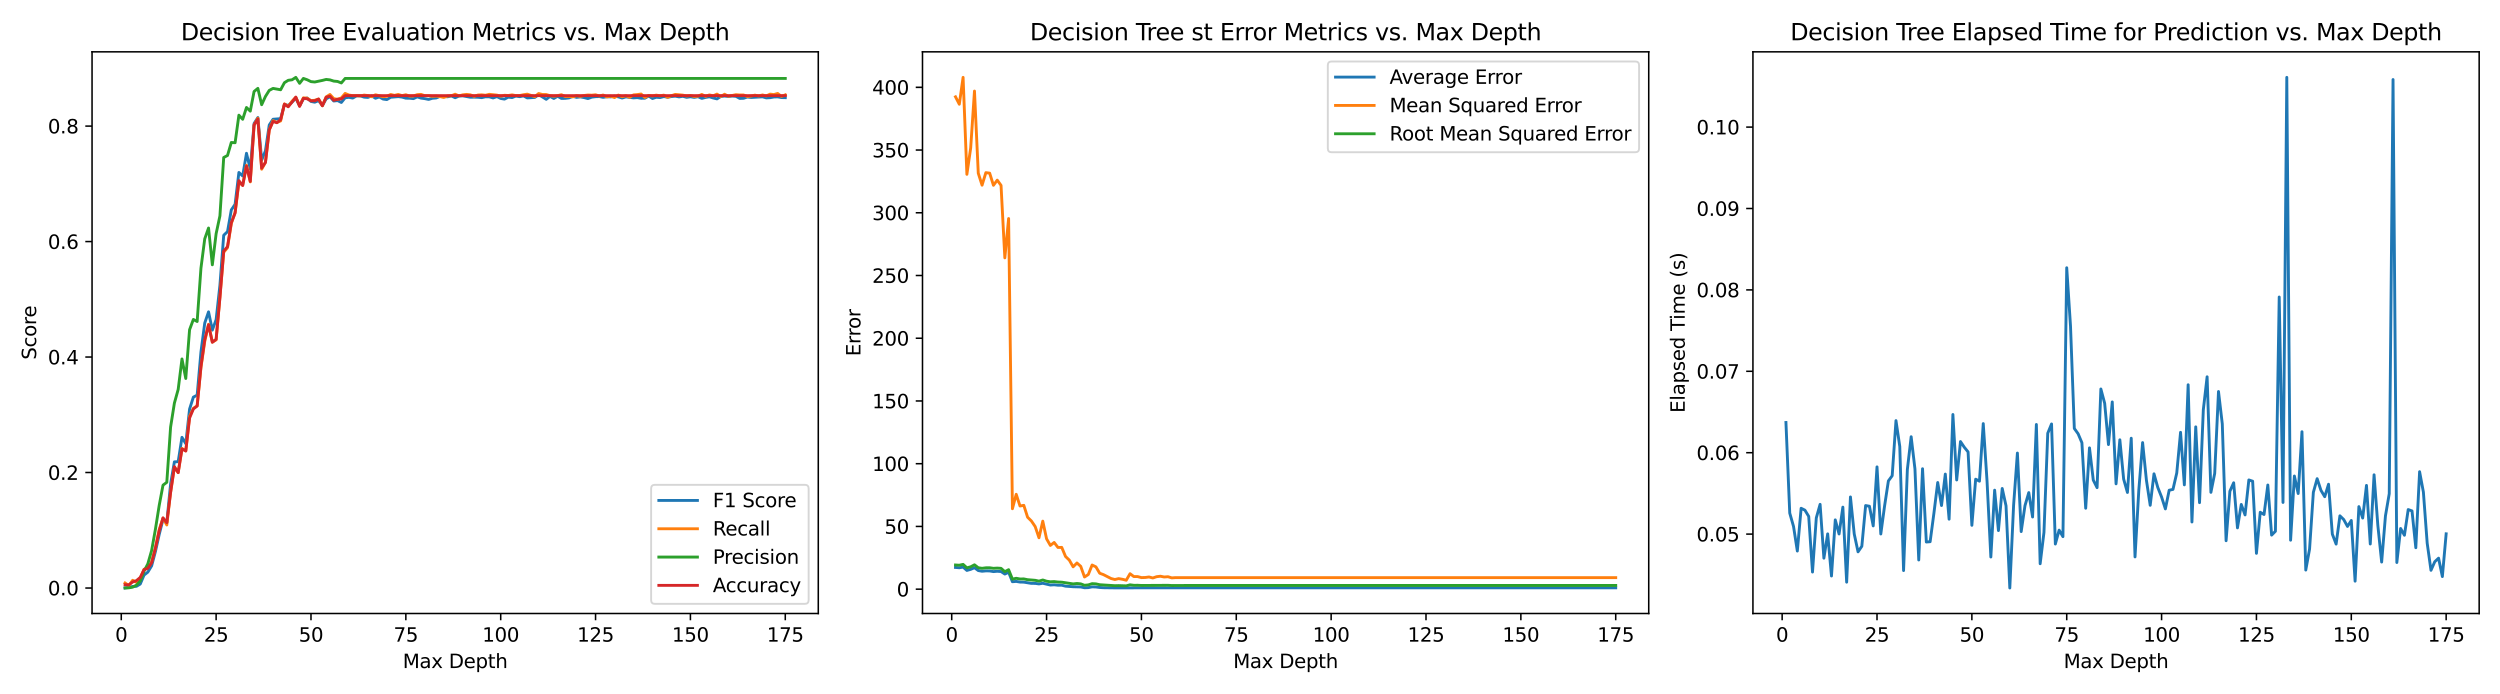 <?xml version="1.0" encoding="utf-8" standalone="no"?>
<!DOCTYPE svg PUBLIC "-//W3C//DTD SVG 1.1//EN"
  "http://www.w3.org/Graphics/SVG/1.1/DTD/svg11.dtd">
<svg xmlns:xlink="http://www.w3.org/1999/xlink" width="1296pt" height="360pt" viewBox="0 0 1296 360" xmlns="http://www.w3.org/2000/svg" version="1.1">
 <defs>
  <style type="text/css">*{stroke-linejoin: round; stroke-linecap: butt}</style>
 </defs>
 <g id="figure_1">
  <g id="patch_1">
   <path d="M 0 360 
L 1296 360 
L 1296 0 
L 0 0 
z
" style="fill: #ffffff"/>
  </g>
  <g id="axes_1">
   <g id="patch_2">
    <path d="M 47.72 318.04 
L 424.2 318.04 
L 424.2 26.88 
L 47.72 26.88 
z
" style="fill: #ffffff"/>
   </g>
   <g id="matplotlib.axis_1">
    <g id="xtick_1">
     <g id="line2d_1">
      <defs>
       <path id="ma685e12a7d" d="M 0 0 
L 0 3.5 
" style="stroke: #000000; stroke-width: 0.8"/>
      </defs>
      <g>
       <use xlink:href="#ma685e12a7d" x="62.866" y="318.04" style="stroke: #000000; stroke-width: 0.8"/>
      </g>
     </g>
     <g id="text_1">
      <!-- 0 -->
      <g transform="translate(59.684 332.638) scale(0.1 -0.1)">
       <defs>
        <path id="DejaVuSans-30" d="M 2034 4250 
Q 1547 4250 1301 3770 
Q 1056 3291 1056 2328 
Q 1056 1369 1301 889 
Q 1547 409 2034 409 
Q 2525 409 2770 889 
Q 3016 1369 3016 2328 
Q 3016 3291 2770 3770 
Q 2525 4250 2034 4250 
z
M 2034 4750 
Q 2819 4750 3233 4129 
Q 3647 3509 3647 2328 
Q 3647 1150 3233 529 
Q 2819 -91 2034 -91 
Q 1250 -91 836 529 
Q 422 1150 422 2328 
Q 422 3509 836 4129 
Q 1250 4750 2034 4750 
z
" transform="scale(0.016)"/>
       </defs>
       <use xlink:href="#DejaVuSans-30"/>
      </g>
     </g>
    </g>
    <g id="xtick_2">
     <g id="line2d_2">
      <g>
       <use xlink:href="#ma685e12a7d" x="112.04" y="318.04" style="stroke: #000000; stroke-width: 0.8"/>
      </g>
     </g>
     <g id="text_2">
      <!-- 25 -->
      <g transform="translate(105.678 332.638) scale(0.1 -0.1)">
       <defs>
        <path id="DejaVuSans-32" d="M 1228 531 
L 3431 531 
L 3431 0 
L 469 0 
L 469 531 
Q 828 903 1448 1529 
Q 2069 2156 2228 2338 
Q 2531 2678 2651 2914 
Q 2772 3150 2772 3378 
Q 2772 3750 2511 3984 
Q 2250 4219 1831 4219 
Q 1534 4219 1204 4116 
Q 875 4013 500 3803 
L 500 4441 
Q 881 4594 1212 4672 
Q 1544 4750 1819 4750 
Q 2544 4750 2975 4387 
Q 3406 4025 3406 3419 
Q 3406 3131 3298 2873 
Q 3191 2616 2906 2266 
Q 2828 2175 2409 1742 
Q 1991 1309 1228 531 
z
" transform="scale(0.016)"/>
        <path id="DejaVuSans-35" d="M 691 4666 
L 3169 4666 
L 3169 4134 
L 1269 4134 
L 1269 2991 
Q 1406 3038 1543 3061 
Q 1681 3084 1819 3084 
Q 2600 3084 3056 2656 
Q 3513 2228 3513 1497 
Q 3513 744 3044 326 
Q 2575 -91 1722 -91 
Q 1428 -91 1123 -41 
Q 819 9 494 109 
L 494 744 
Q 775 591 1075 516 
Q 1375 441 1709 441 
Q 2250 441 2565 725 
Q 2881 1009 2881 1497 
Q 2881 1984 2565 2268 
Q 2250 2553 1709 2553 
Q 1456 2553 1204 2497 
Q 953 2441 691 2322 
L 691 4666 
z
" transform="scale(0.016)"/>
       </defs>
       <use xlink:href="#DejaVuSans-32"/>
       <use xlink:href="#DejaVuSans-35" x="63.623"/>
      </g>
     </g>
    </g>
    <g id="xtick_3">
     <g id="line2d_3">
      <g>
       <use xlink:href="#ma685e12a7d" x="161.215" y="318.04" style="stroke: #000000; stroke-width: 0.8"/>
      </g>
     </g>
     <g id="text_3">
      <!-- 50 -->
      <g transform="translate(154.852 332.638) scale(0.1 -0.1)">
       <use xlink:href="#DejaVuSans-35"/>
       <use xlink:href="#DejaVuSans-30" x="63.623"/>
      </g>
     </g>
    </g>
    <g id="xtick_4">
     <g id="line2d_4">
      <g>
       <use xlink:href="#ma685e12a7d" x="210.389" y="318.04" style="stroke: #000000; stroke-width: 0.8"/>
      </g>
     </g>
     <g id="text_4">
      <!-- 75 -->
      <g transform="translate(204.027 332.638) scale(0.1 -0.1)">
       <defs>
        <path id="DejaVuSans-37" d="M 525 4666 
L 3525 4666 
L 3525 4397 
L 1831 0 
L 1172 0 
L 2766 4134 
L 525 4134 
L 525 4666 
z
" transform="scale(0.016)"/>
       </defs>
       <use xlink:href="#DejaVuSans-37"/>
       <use xlink:href="#DejaVuSans-35" x="63.623"/>
      </g>
     </g>
    </g>
    <g id="xtick_5">
     <g id="line2d_5">
      <g>
       <use xlink:href="#ma685e12a7d" x="259.564" y="318.04" style="stroke: #000000; stroke-width: 0.8"/>
      </g>
     </g>
     <g id="text_5">
      <!-- 100 -->
      <g transform="translate(250.02 332.638) scale(0.1 -0.1)">
       <defs>
        <path id="DejaVuSans-31" d="M 794 531 
L 1825 531 
L 1825 4091 
L 703 3866 
L 703 4441 
L 1819 4666 
L 2450 4666 
L 2450 531 
L 3481 531 
L 3481 0 
L 794 0 
L 794 531 
z
" transform="scale(0.016)"/>
       </defs>
       <use xlink:href="#DejaVuSans-31"/>
       <use xlink:href="#DejaVuSans-30" x="63.623"/>
       <use xlink:href="#DejaVuSans-30" x="127.246"/>
      </g>
     </g>
    </g>
    <g id="xtick_6">
     <g id="line2d_6">
      <g>
       <use xlink:href="#ma685e12a7d" x="308.738" y="318.04" style="stroke: #000000; stroke-width: 0.8"/>
      </g>
     </g>
     <g id="text_6">
      <!-- 125 -->
      <g transform="translate(299.195 332.638) scale(0.1 -0.1)">
       <use xlink:href="#DejaVuSans-31"/>
       <use xlink:href="#DejaVuSans-32" x="63.623"/>
       <use xlink:href="#DejaVuSans-35" x="127.246"/>
      </g>
     </g>
    </g>
    <g id="xtick_7">
     <g id="line2d_7">
      <g>
       <use xlink:href="#ma685e12a7d" x="357.913" y="318.04" style="stroke: #000000; stroke-width: 0.8"/>
      </g>
     </g>
     <g id="text_7">
      <!-- 150 -->
      <g transform="translate(348.369 332.638) scale(0.1 -0.1)">
       <use xlink:href="#DejaVuSans-31"/>
       <use xlink:href="#DejaVuSans-35" x="63.623"/>
       <use xlink:href="#DejaVuSans-30" x="127.246"/>
      </g>
     </g>
    </g>
    <g id="xtick_8">
     <g id="line2d_8">
      <g>
       <use xlink:href="#ma685e12a7d" x="407.087" y="318.04" style="stroke: #000000; stroke-width: 0.8"/>
      </g>
     </g>
     <g id="text_8">
      <!-- 175 -->
      <g transform="translate(397.544 332.638) scale(0.1 -0.1)">
       <use xlink:href="#DejaVuSans-31"/>
       <use xlink:href="#DejaVuSans-37" x="63.623"/>
       <use xlink:href="#DejaVuSans-35" x="127.246"/>
      </g>
     </g>
    </g>
    <g id="text_9">
     <!-- Max Depth -->
     <g transform="translate(208.804 346.317) scale(0.1 -0.1)">
      <defs>
       <path id="DejaVuSans-4d" d="M 628 4666 
L 1569 4666 
L 2759 1491 
L 3956 4666 
L 4897 4666 
L 4897 0 
L 4281 0 
L 4281 4097 
L 3078 897 
L 2444 897 
L 1241 4097 
L 1241 0 
L 628 0 
L 628 4666 
z
" transform="scale(0.016)"/>
       <path id="DejaVuSans-61" d="M 2194 1759 
Q 1497 1759 1228 1600 
Q 959 1441 959 1056 
Q 959 750 1161 570 
Q 1363 391 1709 391 
Q 2188 391 2477 730 
Q 2766 1069 2766 1631 
L 2766 1759 
L 2194 1759 
z
M 3341 1997 
L 3341 0 
L 2766 0 
L 2766 531 
Q 2569 213 2275 61 
Q 1981 -91 1556 -91 
Q 1019 -91 701 211 
Q 384 513 384 1019 
Q 384 1609 779 1909 
Q 1175 2209 1959 2209 
L 2766 2209 
L 2766 2266 
Q 2766 2663 2505 2880 
Q 2244 3097 1772 3097 
Q 1472 3097 1187 3025 
Q 903 2953 641 2809 
L 641 3341 
Q 956 3463 1253 3523 
Q 1550 3584 1831 3584 
Q 2591 3584 2966 3190 
Q 3341 2797 3341 1997 
z
" transform="scale(0.016)"/>
       <path id="DejaVuSans-78" d="M 3513 3500 
L 2247 1797 
L 3578 0 
L 2900 0 
L 1881 1375 
L 863 0 
L 184 0 
L 1544 1831 
L 300 3500 
L 978 3500 
L 1906 2253 
L 2834 3500 
L 3513 3500 
z
" transform="scale(0.016)"/>
       <path id="DejaVuSans-20" transform="scale(0.016)"/>
       <path id="DejaVuSans-44" d="M 1259 4147 
L 1259 519 
L 2022 519 
Q 2988 519 3436 956 
Q 3884 1394 3884 2338 
Q 3884 3275 3436 3711 
Q 2988 4147 2022 4147 
L 1259 4147 
z
M 628 4666 
L 1925 4666 
Q 3281 4666 3915 4102 
Q 4550 3538 4550 2338 
Q 4550 1131 3912 565 
Q 3275 0 1925 0 
L 628 0 
L 628 4666 
z
" transform="scale(0.016)"/>
       <path id="DejaVuSans-65" d="M 3597 1894 
L 3597 1613 
L 953 1613 
Q 991 1019 1311 708 
Q 1631 397 2203 397 
Q 2534 397 2845 478 
Q 3156 559 3463 722 
L 3463 178 
Q 3153 47 2828 -22 
Q 2503 -91 2169 -91 
Q 1331 -91 842 396 
Q 353 884 353 1716 
Q 353 2575 817 3079 
Q 1281 3584 2069 3584 
Q 2775 3584 3186 3129 
Q 3597 2675 3597 1894 
z
M 3022 2063 
Q 3016 2534 2758 2815 
Q 2500 3097 2075 3097 
Q 1594 3097 1305 2825 
Q 1016 2553 972 2059 
L 3022 2063 
z
" transform="scale(0.016)"/>
       <path id="DejaVuSans-70" d="M 1159 525 
L 1159 -1331 
L 581 -1331 
L 581 3500 
L 1159 3500 
L 1159 2969 
Q 1341 3281 1617 3432 
Q 1894 3584 2278 3584 
Q 2916 3584 3314 3078 
Q 3713 2572 3713 1747 
Q 3713 922 3314 415 
Q 2916 -91 2278 -91 
Q 1894 -91 1617 61 
Q 1341 213 1159 525 
z
M 3116 1747 
Q 3116 2381 2855 2742 
Q 2594 3103 2138 3103 
Q 1681 3103 1420 2742 
Q 1159 2381 1159 1747 
Q 1159 1113 1420 752 
Q 1681 391 2138 391 
Q 2594 391 2855 752 
Q 3116 1113 3116 1747 
z
" transform="scale(0.016)"/>
       <path id="DejaVuSans-74" d="M 1172 4494 
L 1172 3500 
L 2356 3500 
L 2356 3053 
L 1172 3053 
L 1172 1153 
Q 1172 725 1289 603 
Q 1406 481 1766 481 
L 2356 481 
L 2356 0 
L 1766 0 
Q 1100 0 847 248 
Q 594 497 594 1153 
L 594 3053 
L 172 3053 
L 172 3500 
L 594 3500 
L 594 4494 
L 1172 4494 
z
" transform="scale(0.016)"/>
       <path id="DejaVuSans-68" d="M 3513 2113 
L 3513 0 
L 2938 0 
L 2938 2094 
Q 2938 2591 2744 2837 
Q 2550 3084 2163 3084 
Q 1697 3084 1428 2787 
Q 1159 2491 1159 1978 
L 1159 0 
L 581 0 
L 581 4863 
L 1159 4863 
L 1159 2956 
Q 1366 3272 1645 3428 
Q 1925 3584 2291 3584 
Q 2894 3584 3203 3211 
Q 3513 2838 3513 2113 
z
" transform="scale(0.016)"/>
      </defs>
      <use xlink:href="#DejaVuSans-4d"/>
      <use xlink:href="#DejaVuSans-61" x="86.279"/>
      <use xlink:href="#DejaVuSans-78" x="147.559"/>
      <use xlink:href="#DejaVuSans-20" x="206.738"/>
      <use xlink:href="#DejaVuSans-44" x="238.525"/>
      <use xlink:href="#DejaVuSans-65" x="315.527"/>
      <use xlink:href="#DejaVuSans-70" x="377.051"/>
      <use xlink:href="#DejaVuSans-74" x="440.527"/>
      <use xlink:href="#DejaVuSans-68" x="479.736"/>
     </g>
    </g>
   </g>
   <g id="matplotlib.axis_2">
    <g id="ytick_1">
     <g id="line2d_9">
      <defs>
       <path id="md2861da17d" d="M 0 0 
L -3.5 0 
" style="stroke: #000000; stroke-width: 0.8"/>
      </defs>
      <g>
       <use xlink:href="#md2861da17d" x="47.72" y="304.823" style="stroke: #000000; stroke-width: 0.8"/>
      </g>
     </g>
     <g id="text_10">
      <!-- 0.0 -->
      <g transform="translate(24.817 308.622) scale(0.1 -0.1)">
       <defs>
        <path id="DejaVuSans-2e" d="M 684 794 
L 1344 794 
L 1344 0 
L 684 0 
L 684 794 
z
" transform="scale(0.016)"/>
       </defs>
       <use xlink:href="#DejaVuSans-30"/>
       <use xlink:href="#DejaVuSans-2e" x="63.623"/>
       <use xlink:href="#DejaVuSans-30" x="95.41"/>
      </g>
     </g>
    </g>
    <g id="ytick_2">
     <g id="line2d_10">
      <g>
       <use xlink:href="#md2861da17d" x="47.72" y="244.956" style="stroke: #000000; stroke-width: 0.8"/>
      </g>
     </g>
     <g id="text_11">
      <!-- 0.2 -->
      <g transform="translate(24.817 248.755) scale(0.1 -0.1)">
       <use xlink:href="#DejaVuSans-30"/>
       <use xlink:href="#DejaVuSans-2e" x="63.623"/>
       <use xlink:href="#DejaVuSans-32" x="95.41"/>
      </g>
     </g>
    </g>
    <g id="ytick_3">
     <g id="line2d_11">
      <g>
       <use xlink:href="#md2861da17d" x="47.72" y="185.09" style="stroke: #000000; stroke-width: 0.8"/>
      </g>
     </g>
     <g id="text_12">
      <!-- 0.4 -->
      <g transform="translate(24.817 188.889) scale(0.1 -0.1)">
       <defs>
        <path id="DejaVuSans-34" d="M 2419 4116 
L 825 1625 
L 2419 1625 
L 2419 4116 
z
M 2253 4666 
L 3047 4666 
L 3047 1625 
L 3713 1625 
L 3713 1100 
L 3047 1100 
L 3047 0 
L 2419 0 
L 2419 1100 
L 313 1100 
L 313 1709 
L 2253 4666 
z
" transform="scale(0.016)"/>
       </defs>
       <use xlink:href="#DejaVuSans-30"/>
       <use xlink:href="#DejaVuSans-2e" x="63.623"/>
       <use xlink:href="#DejaVuSans-34" x="95.41"/>
      </g>
     </g>
    </g>
    <g id="ytick_4">
     <g id="line2d_12">
      <g>
       <use xlink:href="#md2861da17d" x="47.72" y="125.223" style="stroke: #000000; stroke-width: 0.8"/>
      </g>
     </g>
     <g id="text_13">
      <!-- 0.6 -->
      <g transform="translate(24.817 129.022) scale(0.1 -0.1)">
       <defs>
        <path id="DejaVuSans-36" d="M 2113 2584 
Q 1688 2584 1439 2293 
Q 1191 2003 1191 1497 
Q 1191 994 1439 701 
Q 1688 409 2113 409 
Q 2538 409 2786 701 
Q 3034 994 3034 1497 
Q 3034 2003 2786 2293 
Q 2538 2584 2113 2584 
z
M 3366 4563 
L 3366 3988 
Q 3128 4100 2886 4159 
Q 2644 4219 2406 4219 
Q 1781 4219 1451 3797 
Q 1122 3375 1075 2522 
Q 1259 2794 1537 2939 
Q 1816 3084 2150 3084 
Q 2853 3084 3261 2657 
Q 3669 2231 3669 1497 
Q 3669 778 3244 343 
Q 2819 -91 2113 -91 
Q 1303 -91 875 529 
Q 447 1150 447 2328 
Q 447 3434 972 4092 
Q 1497 4750 2381 4750 
Q 2619 4750 2861 4703 
Q 3103 4656 3366 4563 
z
" transform="scale(0.016)"/>
       </defs>
       <use xlink:href="#DejaVuSans-30"/>
       <use xlink:href="#DejaVuSans-2e" x="63.623"/>
       <use xlink:href="#DejaVuSans-36" x="95.41"/>
      </g>
     </g>
    </g>
    <g id="ytick_5">
     <g id="line2d_13">
      <g>
       <use xlink:href="#md2861da17d" x="47.72" y="65.357" style="stroke: #000000; stroke-width: 0.8"/>
      </g>
     </g>
     <g id="text_14">
      <!-- 0.8 -->
      <g transform="translate(24.817 69.156) scale(0.1 -0.1)">
       <defs>
        <path id="DejaVuSans-38" d="M 2034 2216 
Q 1584 2216 1326 1975 
Q 1069 1734 1069 1313 
Q 1069 891 1326 650 
Q 1584 409 2034 409 
Q 2484 409 2743 651 
Q 3003 894 3003 1313 
Q 3003 1734 2745 1975 
Q 2488 2216 2034 2216 
z
M 1403 2484 
Q 997 2584 770 2862 
Q 544 3141 544 3541 
Q 544 4100 942 4425 
Q 1341 4750 2034 4750 
Q 2731 4750 3128 4425 
Q 3525 4100 3525 3541 
Q 3525 3141 3298 2862 
Q 3072 2584 2669 2484 
Q 3125 2378 3379 2068 
Q 3634 1759 3634 1313 
Q 3634 634 3220 271 
Q 2806 -91 2034 -91 
Q 1263 -91 848 271 
Q 434 634 434 1313 
Q 434 1759 690 2068 
Q 947 2378 1403 2484 
z
M 1172 3481 
Q 1172 3119 1398 2916 
Q 1625 2713 2034 2713 
Q 2441 2713 2670 2916 
Q 2900 3119 2900 3481 
Q 2900 3844 2670 4047 
Q 2441 4250 2034 4250 
Q 1625 4250 1398 4047 
Q 1172 3844 1172 3481 
z
" transform="scale(0.016)"/>
       </defs>
       <use xlink:href="#DejaVuSans-30"/>
       <use xlink:href="#DejaVuSans-2e" x="63.623"/>
       <use xlink:href="#DejaVuSans-38" x="95.41"/>
      </g>
     </g>
    </g>
    <g id="text_15">
     <!-- Score -->
     <g transform="translate(18.737 186.462) rotate(-90) scale(0.1 -0.1)">
      <defs>
       <path id="DejaVuSans-53" d="M 3425 4513 
L 3425 3897 
Q 3066 4069 2747 4153 
Q 2428 4238 2131 4238 
Q 1616 4238 1336 4038 
Q 1056 3838 1056 3469 
Q 1056 3159 1242 3001 
Q 1428 2844 1947 2747 
L 2328 2669 
Q 3034 2534 3370 2195 
Q 3706 1856 3706 1288 
Q 3706 609 3251 259 
Q 2797 -91 1919 -91 
Q 1588 -91 1214 -16 
Q 841 59 441 206 
L 441 856 
Q 825 641 1194 531 
Q 1563 422 1919 422 
Q 2459 422 2753 634 
Q 3047 847 3047 1241 
Q 3047 1584 2836 1778 
Q 2625 1972 2144 2069 
L 1759 2144 
Q 1053 2284 737 2584 
Q 422 2884 422 3419 
Q 422 4038 858 4394 
Q 1294 4750 2059 4750 
Q 2388 4750 2728 4690 
Q 3069 4631 3425 4513 
z
" transform="scale(0.016)"/>
       <path id="DejaVuSans-63" d="M 3122 3366 
L 3122 2828 
Q 2878 2963 2633 3030 
Q 2388 3097 2138 3097 
Q 1578 3097 1268 2742 
Q 959 2388 959 1747 
Q 959 1106 1268 751 
Q 1578 397 2138 397 
Q 2388 397 2633 464 
Q 2878 531 3122 666 
L 3122 134 
Q 2881 22 2623 -34 
Q 2366 -91 2075 -91 
Q 1284 -91 818 406 
Q 353 903 353 1747 
Q 353 2603 823 3093 
Q 1294 3584 2113 3584 
Q 2378 3584 2631 3529 
Q 2884 3475 3122 3366 
z
" transform="scale(0.016)"/>
       <path id="DejaVuSans-6f" d="M 1959 3097 
Q 1497 3097 1228 2736 
Q 959 2375 959 1747 
Q 959 1119 1226 758 
Q 1494 397 1959 397 
Q 2419 397 2687 759 
Q 2956 1122 2956 1747 
Q 2956 2369 2687 2733 
Q 2419 3097 1959 3097 
z
M 1959 3584 
Q 2709 3584 3137 3096 
Q 3566 2609 3566 1747 
Q 3566 888 3137 398 
Q 2709 -91 1959 -91 
Q 1206 -91 779 398 
Q 353 888 353 1747 
Q 353 2609 779 3096 
Q 1206 3584 1959 3584 
z
" transform="scale(0.016)"/>
       <path id="DejaVuSans-72" d="M 2631 2963 
Q 2534 3019 2420 3045 
Q 2306 3072 2169 3072 
Q 1681 3072 1420 2755 
Q 1159 2438 1159 1844 
L 1159 0 
L 581 0 
L 581 3500 
L 1159 3500 
L 1159 2956 
Q 1341 3275 1631 3429 
Q 1922 3584 2338 3584 
Q 2397 3584 2469 3576 
Q 2541 3569 2628 3553 
L 2631 2963 
z
" transform="scale(0.016)"/>
      </defs>
      <use xlink:href="#DejaVuSans-53"/>
      <use xlink:href="#DejaVuSans-63" x="63.477"/>
      <use xlink:href="#DejaVuSans-6f" x="118.457"/>
      <use xlink:href="#DejaVuSans-72" x="179.639"/>
      <use xlink:href="#DejaVuSans-65" x="218.502"/>
     </g>
    </g>
   </g>
   <g id="line2d_14">
    <path d="M 64.833 304.79 
L 66.8 304.498 
L 68.767 304.025 
L 70.734 303.942 
L 72.701 302.771 
L 74.668 298.128 
L 76.635 296.59 
L 78.602 293.334 
L 80.569 285.893 
L 82.536 277.032 
L 84.503 269.252 
L 86.47 270.91 
L 88.436 250.94 
L 90.403 239.436 
L 92.37 239.326 
L 94.337 226.71 
L 96.304 229.999 
L 98.271 212.079 
L 100.238 205.873 
L 102.205 204.85 
L 104.172 182.443 
L 106.139 167.467 
L 108.106 161.664 
L 110.073 171.124 
L 112.04 165.69 
L 114.007 147.863 
L 115.974 121.954 
L 117.941 120.075 
L 119.908 108.824 
L 121.875 105.897 
L 123.842 89.406 
L 125.809 91.238 
L 127.776 79.457 
L 129.743 87.667 
L 131.71 64.02 
L 133.677 60.945 
L 135.644 82.989 
L 137.611 78.167 
L 139.578 64.808 
L 141.545 61.819 
L 145.479 61.517 
L 147.446 54.112 
L 149.413 54.653 
L 151.38 52.908 
L 153.347 50.929 
L 155.314 54.747 
L 157.281 51.236 
L 159.248 50.824 
L 161.215 52.591 
L 163.182 52.982 
L 165.149 52.167 
L 167.116 54.718 
L 169.083 51.258 
L 171.05 50.107 
L 173.017 52.36 
L 174.984 52.14 
L 176.951 53.119 
L 178.918 50.682 
L 180.885 50.463 
L 182.852 50.836 
L 184.819 49.711 
L 186.785 49.704 
L 188.752 50.36 
L 190.719 50.495 
L 192.686 49.717 
L 194.653 50.928 
L 196.62 50.276 
L 198.587 51.345 
L 200.554 51.622 
L 202.521 50.419 
L 206.455 50.093 
L 208.422 50.333 
L 210.389 50.892 
L 212.356 50.924 
L 214.323 51.137 
L 216.29 50.205 
L 218.257 50.875 
L 220.224 51.135 
L 222.191 51.536 
L 224.158 50.942 
L 226.125 50.782 
L 228.092 49.963 
L 230.059 49.997 
L 232.026 50.179 
L 233.993 49.735 
L 235.96 50.666 
L 237.927 49.803 
L 239.894 49.67 
L 243.828 50.416 
L 245.795 50.364 
L 247.762 50.425 
L 249.729 50.61 
L 251.696 50.172 
L 253.663 50.21 
L 255.63 50.774 
L 257.597 50.076 
L 259.564 51.038 
L 261.531 51.38 
L 263.498 50.373 
L 265.465 50.572 
L 267.432 49.802 
L 269.399 50.113 
L 271.366 49.702 
L 273.333 50.765 
L 277.267 50.501 
L 279.234 49.047 
L 283.168 51.477 
L 285.135 49.962 
L 287.101 51.041 
L 289.068 49.895 
L 291.035 51.038 
L 293.002 50.992 
L 294.969 50.757 
L 296.936 49.923 
L 298.903 50.47 
L 300.87 50.237 
L 302.837 50.597 
L 304.804 51.108 
L 306.771 50.358 
L 308.738 50.112 
L 310.705 50.054 
L 312.672 50.458 
L 314.639 50.136 
L 316.606 50.218 
L 318.573 49.849 
L 320.54 50.218 
L 322.507 50.818 
L 324.474 50.225 
L 328.408 50.737 
L 330.375 50.598 
L 332.342 50.943 
L 334.309 50.907 
L 336.276 49.773 
L 338.243 51.057 
L 340.21 50.422 
L 342.177 50.581 
L 344.144 50.058 
L 346.111 50.402 
L 348.078 50.04 
L 350.045 49.844 
L 352.012 50.236 
L 353.979 49.919 
L 355.946 50.448 
L 357.913 50.162 
L 359.88 50.487 
L 361.847 50.121 
L 363.814 50.998 
L 365.781 50.502 
L 367.748 50.188 
L 369.715 50.789 
L 371.682 51.259 
L 373.649 50.021 
L 375.616 49.779 
L 377.583 50.024 
L 379.55 49.789 
L 381.517 49.928 
L 383.484 51.019 
L 385.45 50.956 
L 387.417 50.295 
L 389.384 50.526 
L 395.285 50.194 
L 397.252 50.743 
L 399.219 50.636 
L 401.186 50.28 
L 403.153 50.217 
L 405.12 50.574 
L 407.087 50.626 
L 407.087 50.626 
" clip-path="url(#pfc71bdc9c9)" style="fill: none; stroke: #1f77b4; stroke-width: 1.5; stroke-linecap: square"/>
   </g>
   <g id="line2d_15">
    <path d="M 64.833 302.227 
L 66.8 303.559 
L 68.767 300.829 
L 70.734 301.884 
L 72.701 299.919 
L 74.668 295.107 
L 76.635 294.218 
L 78.602 291.262 
L 80.569 284.108 
L 82.536 274.463 
L 84.503 268.595 
L 86.47 272.138 
L 88.436 255.141 
L 90.403 242.254 
L 92.37 245.024 
L 94.337 232.489 
L 96.304 233.75 
L 98.271 215.886 
L 100.238 211.684 
L 102.205 210.352 
L 104.172 190.538 
L 106.139 176.991 
L 108.106 168.125 
L 110.073 177.336 
L 112.04 176.191 
L 114.007 154.115 
L 115.974 130.764 
L 117.941 128.396 
L 119.908 115.905 
L 121.875 110.042 
L 123.842 94.759 
L 125.809 95.976 
L 127.776 85.698 
L 129.743 94.281 
L 131.71 64.886 
L 133.677 61.283 
L 135.644 87.712 
L 137.611 84.19 
L 139.578 67.382 
L 141.545 62.555 
L 143.512 63.502 
L 145.479 62.692 
L 147.446 53.862 
L 149.413 55.172 
L 151.38 52.451 
L 153.347 50.469 
L 155.314 54.793 
L 157.281 50.716 
L 159.248 50.897 
L 161.215 52.201 
L 163.182 51.974 
L 165.149 51.35 
L 167.116 54.831 
L 169.083 50.249 
L 171.05 48.98 
L 173.017 51.117 
L 174.984 51.474 
L 176.951 50.763 
L 178.918 48.449 
L 180.885 49.269 
L 182.852 49.595 
L 184.819 49.588 
L 186.785 49.733 
L 188.752 49.305 
L 190.719 49.534 
L 192.686 50.134 
L 194.653 49.136 
L 198.587 50.122 
L 200.554 49.922 
L 202.521 48.976 
L 204.488 49.441 
L 206.455 48.961 
L 208.422 49.566 
L 210.389 49.118 
L 212.356 49.834 
L 214.323 49.753 
L 216.29 49.08 
L 218.257 48.926 
L 220.224 49.618 
L 222.191 49.605 
L 224.158 49.949 
L 226.125 49.802 
L 228.092 50.074 
L 230.059 50.51 
L 232.026 49.769 
L 233.993 49.65 
L 235.96 48.842 
L 237.927 49.726 
L 239.894 49.159 
L 241.861 48.939 
L 243.828 49.157 
L 245.795 49.944 
L 247.762 49.261 
L 249.729 49.162 
L 251.696 49.374 
L 253.663 48.897 
L 257.597 49.306 
L 259.564 49.886 
L 261.531 49.392 
L 263.498 49.507 
L 265.465 49.176 
L 267.432 49.565 
L 269.399 49.536 
L 271.366 49.108 
L 273.333 48.812 
L 277.267 50.112 
L 279.234 48.487 
L 281.201 49.003 
L 283.168 49.01 
L 285.135 49.596 
L 287.101 49.843 
L 289.068 49.588 
L 291.035 49.085 
L 293.002 50.046 
L 294.969 50 
L 296.936 50.217 
L 298.903 49.589 
L 300.87 49.965 
L 302.837 49.498 
L 304.804 49.257 
L 306.771 49.339 
L 308.738 49.141 
L 310.705 49.762 
L 312.672 49.259 
L 314.639 50.255 
L 316.606 49.874 
L 318.573 50.571 
L 320.54 49.288 
L 322.507 50.134 
L 324.474 49.627 
L 326.441 50.441 
L 328.408 49.191 
L 330.375 49.034 
L 332.342 48.741 
L 334.309 50.544 
L 336.276 49.453 
L 338.243 49.719 
L 340.21 49.32 
L 342.177 49.671 
L 344.144 49.313 
L 346.111 50.454 
L 348.078 49.608 
L 350.045 48.941 
L 353.979 49.317 
L 355.946 49.743 
L 357.913 49.479 
L 359.88 50.012 
L 361.847 49.831 
L 363.814 48.958 
L 365.781 49.958 
L 367.748 49.202 
L 369.715 49.669 
L 371.682 48.782 
L 373.649 50.035 
L 375.616 48.854 
L 377.583 49.907 
L 381.517 49.088 
L 383.484 49.25 
L 385.45 49.239 
L 387.417 50.032 
L 389.384 49.788 
L 391.351 49.328 
L 393.318 49.739 
L 395.285 49.225 
L 397.252 49.723 
L 399.219 48.796 
L 401.186 49.018 
L 403.153 48.459 
L 405.12 49.96 
L 407.087 49.168 
L 407.087 49.168 
" clip-path="url(#pfc71bdc9c9)" style="fill: none; stroke: #ff7f0e; stroke-width: 1.5; stroke-linecap: square"/>
   </g>
   <g id="line2d_16">
    <path d="M 64.833 304.805 
L 66.8 304.726 
L 68.767 304.38 
L 70.734 303.353 
L 72.701 301.176 
L 74.668 296.108 
L 76.635 292.293 
L 78.602 285.379 
L 80.569 274.381 
L 82.536 261.974 
L 84.503 251.504 
L 86.47 250.027 
L 88.436 221.403 
L 90.403 208.987 
L 92.37 201.868 
L 94.337 186.087 
L 96.304 196.204 
L 98.271 170.943 
L 100.238 165.606 
L 102.205 166.674 
L 104.172 139.017 
L 106.139 123.796 
L 108.106 118.208 
L 110.073 137.274 
L 112.04 121.146 
L 114.007 111.902 
L 115.974 81.649 
L 117.941 80.601 
L 119.908 73.865 
L 121.875 73.99 
L 123.842 59.716 
L 125.809 61.833 
L 127.776 55.729 
L 129.743 57.611 
L 131.71 47.434 
L 133.677 45.809 
L 135.644 54.281 
L 137.611 49.991 
L 139.578 46.854 
L 141.545 45.825 
L 145.479 46.533 
L 147.446 42.865 
L 149.413 41.635 
L 151.38 41.365 
L 153.347 40.115 
L 155.314 43.196 
L 157.281 40.655 
L 159.248 41.35 
L 161.215 42.316 
L 163.182 42.506 
L 167.116 41.684 
L 169.083 41.182 
L 171.05 41.407 
L 173.017 42.042 
L 174.984 42.227 
L 176.951 42.997 
L 178.918 40.666 
L 407.087 40.666 
L 407.087 40.666 
" clip-path="url(#pfc71bdc9c9)" style="fill: none; stroke: #2ca02c; stroke-width: 1.5; stroke-linecap: square"/>
   </g>
   <g id="line2d_17">
    <path d="M 64.833 303.112 
L 66.8 303.171 
L 68.767 301.695 
L 70.734 300.987 
L 72.701 299.335 
L 74.668 295.323 
L 76.635 294.615 
L 78.602 291.783 
L 80.569 284.171 
L 82.536 275.202 
L 84.503 268.476 
L 86.47 270.954 
L 88.436 255.317 
L 90.403 241.923 
L 92.37 244.992 
L 94.337 232.719 
L 96.304 233.781 
L 98.271 216.728 
L 100.238 212.008 
L 102.205 210.474 
L 104.172 189.999 
L 106.139 176.074 
L 108.106 168.344 
L 110.073 177.431 
L 112.04 175.897 
L 114.007 154.242 
L 115.974 130.168 
L 117.941 127.866 
L 119.908 115.475 
L 121.875 110.46 
L 123.842 93.644 
L 125.809 96.181 
L 127.776 86.091 
L 129.743 93.998 
L 131.71 64.79 
L 133.677 61.663 
L 135.644 87.153 
L 137.611 84.144 
L 139.578 67.327 
L 141.545 62.961 
L 143.512 63.61 
L 145.479 62.076 
L 147.446 53.992 
L 149.413 55.349 
L 151.38 52.93 
L 153.347 50.334 
L 155.314 55.172 
L 157.281 50.983 
L 159.248 51.219 
L 161.215 52.281 
L 163.182 52.222 
L 165.149 51.337 
L 167.116 54.818 
L 169.083 50.393 
L 171.05 49.862 
L 173.017 51.986 
L 174.984 51.455 
L 176.951 51.278 
L 178.918 49.567 
L 407.087 49.567 
L 407.087 49.567 
" clip-path="url(#pfc71bdc9c9)" style="fill: none; stroke: #d62728; stroke-width: 1.5; stroke-linecap: square"/>
   </g>
   <g id="patch_3">
    <path d="M 47.72 318.04 
L 47.72 26.88 
" style="fill: none; stroke: #000000; stroke-width: 0.8; stroke-linejoin: miter; stroke-linecap: square"/>
   </g>
   <g id="patch_4">
    <path d="M 424.2 318.04 
L 424.2 26.88 
" style="fill: none; stroke: #000000; stroke-width: 0.8; stroke-linejoin: miter; stroke-linecap: square"/>
   </g>
   <g id="patch_5">
    <path d="M 47.72 318.04 
L 424.2 318.04 
" style="fill: none; stroke: #000000; stroke-width: 0.8; stroke-linejoin: miter; stroke-linecap: square"/>
   </g>
   <g id="patch_6">
    <path d="M 47.72 26.88 
L 424.2 26.88 
" style="fill: none; stroke: #000000; stroke-width: 0.8; stroke-linejoin: miter; stroke-linecap: square"/>
   </g>
   <g id="text_16">
    <!-- Decision Tree Evaluation Metrics vs. Max Depth -->
    <g transform="translate(93.778 20.88) scale(0.12 -0.12)">
     <defs>
      <path id="DejaVuSans-69" d="M 603 3500 
L 1178 3500 
L 1178 0 
L 603 0 
L 603 3500 
z
M 603 4863 
L 1178 4863 
L 1178 4134 
L 603 4134 
L 603 4863 
z
" transform="scale(0.016)"/>
      <path id="DejaVuSans-73" d="M 2834 3397 
L 2834 2853 
Q 2591 2978 2328 3040 
Q 2066 3103 1784 3103 
Q 1356 3103 1142 2972 
Q 928 2841 928 2578 
Q 928 2378 1081 2264 
Q 1234 2150 1697 2047 
L 1894 2003 
Q 2506 1872 2764 1633 
Q 3022 1394 3022 966 
Q 3022 478 2636 193 
Q 2250 -91 1575 -91 
Q 1294 -91 989 -36 
Q 684 19 347 128 
L 347 722 
Q 666 556 975 473 
Q 1284 391 1588 391 
Q 1994 391 2212 530 
Q 2431 669 2431 922 
Q 2431 1156 2273 1281 
Q 2116 1406 1581 1522 
L 1381 1569 
Q 847 1681 609 1914 
Q 372 2147 372 2553 
Q 372 3047 722 3315 
Q 1072 3584 1716 3584 
Q 2034 3584 2315 3537 
Q 2597 3491 2834 3397 
z
" transform="scale(0.016)"/>
      <path id="DejaVuSans-6e" d="M 3513 2113 
L 3513 0 
L 2938 0 
L 2938 2094 
Q 2938 2591 2744 2837 
Q 2550 3084 2163 3084 
Q 1697 3084 1428 2787 
Q 1159 2491 1159 1978 
L 1159 0 
L 581 0 
L 581 3500 
L 1159 3500 
L 1159 2956 
Q 1366 3272 1645 3428 
Q 1925 3584 2291 3584 
Q 2894 3584 3203 3211 
Q 3513 2838 3513 2113 
z
" transform="scale(0.016)"/>
      <path id="DejaVuSans-54" d="M -19 4666 
L 3928 4666 
L 3928 4134 
L 2272 4134 
L 2272 0 
L 1638 0 
L 1638 4134 
L -19 4134 
L -19 4666 
z
" transform="scale(0.016)"/>
      <path id="DejaVuSans-45" d="M 628 4666 
L 3578 4666 
L 3578 4134 
L 1259 4134 
L 1259 2753 
L 3481 2753 
L 3481 2222 
L 1259 2222 
L 1259 531 
L 3634 531 
L 3634 0 
L 628 0 
L 628 4666 
z
" transform="scale(0.016)"/>
      <path id="DejaVuSans-76" d="M 191 3500 
L 800 3500 
L 1894 563 
L 2988 3500 
L 3597 3500 
L 2284 0 
L 1503 0 
L 191 3500 
z
" transform="scale(0.016)"/>
      <path id="DejaVuSans-6c" d="M 603 4863 
L 1178 4863 
L 1178 0 
L 603 0 
L 603 4863 
z
" transform="scale(0.016)"/>
      <path id="DejaVuSans-75" d="M 544 1381 
L 544 3500 
L 1119 3500 
L 1119 1403 
Q 1119 906 1312 657 
Q 1506 409 1894 409 
Q 2359 409 2629 706 
Q 2900 1003 2900 1516 
L 2900 3500 
L 3475 3500 
L 3475 0 
L 2900 0 
L 2900 538 
Q 2691 219 2414 64 
Q 2138 -91 1772 -91 
Q 1169 -91 856 284 
Q 544 659 544 1381 
z
M 1991 3584 
L 1991 3584 
z
" transform="scale(0.016)"/>
     </defs>
     <use xlink:href="#DejaVuSans-44"/>
     <use xlink:href="#DejaVuSans-65" x="77.002"/>
     <use xlink:href="#DejaVuSans-63" x="138.525"/>
     <use xlink:href="#DejaVuSans-69" x="193.506"/>
     <use xlink:href="#DejaVuSans-73" x="221.289"/>
     <use xlink:href="#DejaVuSans-69" x="273.389"/>
     <use xlink:href="#DejaVuSans-6f" x="301.172"/>
     <use xlink:href="#DejaVuSans-6e" x="362.354"/>
     <use xlink:href="#DejaVuSans-20" x="425.732"/>
     <use xlink:href="#DejaVuSans-54" x="457.52"/>
     <use xlink:href="#DejaVuSans-72" x="503.854"/>
     <use xlink:href="#DejaVuSans-65" x="542.717"/>
     <use xlink:href="#DejaVuSans-65" x="604.24"/>
     <use xlink:href="#DejaVuSans-20" x="665.764"/>
     <use xlink:href="#DejaVuSans-45" x="697.551"/>
     <use xlink:href="#DejaVuSans-76" x="760.734"/>
     <use xlink:href="#DejaVuSans-61" x="819.914"/>
     <use xlink:href="#DejaVuSans-6c" x="881.193"/>
     <use xlink:href="#DejaVuSans-75" x="908.977"/>
     <use xlink:href="#DejaVuSans-61" x="972.355"/>
     <use xlink:href="#DejaVuSans-74" x="1033.635"/>
     <use xlink:href="#DejaVuSans-69" x="1072.844"/>
     <use xlink:href="#DejaVuSans-6f" x="1100.627"/>
     <use xlink:href="#DejaVuSans-6e" x="1161.809"/>
     <use xlink:href="#DejaVuSans-20" x="1225.188"/>
     <use xlink:href="#DejaVuSans-4d" x="1256.975"/>
     <use xlink:href="#DejaVuSans-65" x="1343.254"/>
     <use xlink:href="#DejaVuSans-74" x="1404.777"/>
     <use xlink:href="#DejaVuSans-72" x="1443.986"/>
     <use xlink:href="#DejaVuSans-69" x="1485.1"/>
     <use xlink:href="#DejaVuSans-63" x="1512.883"/>
     <use xlink:href="#DejaVuSans-73" x="1567.863"/>
     <use xlink:href="#DejaVuSans-20" x="1619.963"/>
     <use xlink:href="#DejaVuSans-76" x="1651.75"/>
     <use xlink:href="#DejaVuSans-73" x="1710.93"/>
     <use xlink:href="#DejaVuSans-2e" x="1763.029"/>
     <use xlink:href="#DejaVuSans-20" x="1794.816"/>
     <use xlink:href="#DejaVuSans-4d" x="1826.604"/>
     <use xlink:href="#DejaVuSans-61" x="1912.883"/>
     <use xlink:href="#DejaVuSans-78" x="1974.162"/>
     <use xlink:href="#DejaVuSans-20" x="2033.342"/>
     <use xlink:href="#DejaVuSans-44" x="2065.129"/>
     <use xlink:href="#DejaVuSans-65" x="2142.131"/>
     <use xlink:href="#DejaVuSans-70" x="2203.654"/>
     <use xlink:href="#DejaVuSans-74" x="2267.131"/>
     <use xlink:href="#DejaVuSans-68" x="2306.34"/>
    </g>
   </g>
   <g id="legend_1">
    <g id="patch_7">
     <path d="M 339.544 313.04 
L 417.2 313.04 
Q 419.2 313.04 419.2 311.04 
L 419.2 253.327 
Q 419.2 251.327 417.2 251.327 
L 339.544 251.327 
Q 337.544 251.327 337.544 253.327 
L 337.544 311.04 
Q 337.544 313.04 339.544 313.04 
z
" style="fill: #ffffff; opacity: 0.8; stroke: #cccccc; stroke-linejoin: miter"/>
    </g>
    <g id="line2d_18">
     <path d="M 341.544 259.426 
L 351.544 259.426 
L 361.544 259.426 
" style="fill: none; stroke: #1f77b4; stroke-width: 1.5; stroke-linecap: square"/>
    </g>
    <g id="text_17">
     <!-- F1 Score -->
     <g transform="translate(369.544 262.926) scale(0.1 -0.1)">
      <defs>
       <path id="DejaVuSans-46" d="M 628 4666 
L 3309 4666 
L 3309 4134 
L 1259 4134 
L 1259 2759 
L 3109 2759 
L 3109 2228 
L 1259 2228 
L 1259 0 
L 628 0 
L 628 4666 
z
" transform="scale(0.016)"/>
      </defs>
      <use xlink:href="#DejaVuSans-46"/>
      <use xlink:href="#DejaVuSans-31" x="57.52"/>
      <use xlink:href="#DejaVuSans-20" x="121.143"/>
      <use xlink:href="#DejaVuSans-53" x="152.93"/>
      <use xlink:href="#DejaVuSans-63" x="216.406"/>
      <use xlink:href="#DejaVuSans-6f" x="271.387"/>
      <use xlink:href="#DejaVuSans-72" x="332.568"/>
      <use xlink:href="#DejaVuSans-65" x="371.432"/>
     </g>
    </g>
    <g id="line2d_19">
     <path d="M 341.544 274.104 
L 351.544 274.104 
L 361.544 274.104 
" style="fill: none; stroke: #ff7f0e; stroke-width: 1.5; stroke-linecap: square"/>
    </g>
    <g id="text_18">
     <!-- Recall -->
     <g transform="translate(369.544 277.604) scale(0.1 -0.1)">
      <defs>
       <path id="DejaVuSans-52" d="M 2841 2188 
Q 3044 2119 3236 1894 
Q 3428 1669 3622 1275 
L 4263 0 
L 3584 0 
L 2988 1197 
Q 2756 1666 2539 1819 
Q 2322 1972 1947 1972 
L 1259 1972 
L 1259 0 
L 628 0 
L 628 4666 
L 2053 4666 
Q 2853 4666 3247 4331 
Q 3641 3997 3641 3322 
Q 3641 2881 3436 2590 
Q 3231 2300 2841 2188 
z
M 1259 4147 
L 1259 2491 
L 2053 2491 
Q 2509 2491 2742 2702 
Q 2975 2913 2975 3322 
Q 2975 3731 2742 3939 
Q 2509 4147 2053 4147 
L 1259 4147 
z
" transform="scale(0.016)"/>
      </defs>
      <use xlink:href="#DejaVuSans-52"/>
      <use xlink:href="#DejaVuSans-65" x="64.982"/>
      <use xlink:href="#DejaVuSans-63" x="126.506"/>
      <use xlink:href="#DejaVuSans-61" x="181.486"/>
      <use xlink:href="#DejaVuSans-6c" x="242.766"/>
      <use xlink:href="#DejaVuSans-6c" x="270.549"/>
     </g>
    </g>
    <g id="line2d_20">
     <path d="M 341.544 288.782 
L 351.544 288.782 
L 361.544 288.782 
" style="fill: none; stroke: #2ca02c; stroke-width: 1.5; stroke-linecap: square"/>
    </g>
    <g id="text_19">
     <!-- Precision -->
     <g transform="translate(369.544 292.282) scale(0.1 -0.1)">
      <defs>
       <path id="DejaVuSans-50" d="M 1259 4147 
L 1259 2394 
L 2053 2394 
Q 2494 2394 2734 2622 
Q 2975 2850 2975 3272 
Q 2975 3691 2734 3919 
Q 2494 4147 2053 4147 
L 1259 4147 
z
M 628 4666 
L 2053 4666 
Q 2838 4666 3239 4311 
Q 3641 3956 3641 3272 
Q 3641 2581 3239 2228 
Q 2838 1875 2053 1875 
L 1259 1875 
L 1259 0 
L 628 0 
L 628 4666 
z
" transform="scale(0.016)"/>
      </defs>
      <use xlink:href="#DejaVuSans-50"/>
      <use xlink:href="#DejaVuSans-72" x="58.553"/>
      <use xlink:href="#DejaVuSans-65" x="97.416"/>
      <use xlink:href="#DejaVuSans-63" x="158.939"/>
      <use xlink:href="#DejaVuSans-69" x="213.92"/>
      <use xlink:href="#DejaVuSans-73" x="241.703"/>
      <use xlink:href="#DejaVuSans-69" x="293.803"/>
      <use xlink:href="#DejaVuSans-6f" x="321.586"/>
      <use xlink:href="#DejaVuSans-6e" x="382.768"/>
     </g>
    </g>
    <g id="line2d_21">
     <path d="M 341.544 303.46 
L 351.544 303.46 
L 361.544 303.46 
" style="fill: none; stroke: #d62728; stroke-width: 1.5; stroke-linecap: square"/>
    </g>
    <g id="text_20">
     <!-- Accuracy -->
     <g transform="translate(369.544 306.96) scale(0.1 -0.1)">
      <defs>
       <path id="DejaVuSans-41" d="M 2188 4044 
L 1331 1722 
L 3047 1722 
L 2188 4044 
z
M 1831 4666 
L 2547 4666 
L 4325 0 
L 3669 0 
L 3244 1197 
L 1141 1197 
L 716 0 
L 50 0 
L 1831 4666 
z
" transform="scale(0.016)"/>
       <path id="DejaVuSans-79" d="M 2059 -325 
Q 1816 -950 1584 -1140 
Q 1353 -1331 966 -1331 
L 506 -1331 
L 506 -850 
L 844 -850 
Q 1081 -850 1212 -737 
Q 1344 -625 1503 -206 
L 1606 56 
L 191 3500 
L 800 3500 
L 1894 763 
L 2988 3500 
L 3597 3500 
L 2059 -325 
z
" transform="scale(0.016)"/>
      </defs>
      <use xlink:href="#DejaVuSans-41"/>
      <use xlink:href="#DejaVuSans-63" x="66.658"/>
      <use xlink:href="#DejaVuSans-63" x="121.639"/>
      <use xlink:href="#DejaVuSans-75" x="176.619"/>
      <use xlink:href="#DejaVuSans-72" x="239.998"/>
      <use xlink:href="#DejaVuSans-61" x="281.111"/>
      <use xlink:href="#DejaVuSans-63" x="342.391"/>
      <use xlink:href="#DejaVuSans-79" x="397.371"/>
     </g>
    </g>
   </g>
  </g>
  <g id="axes_2">
   <g id="patch_8">
    <path d="M 478.22 318.04 
L 854.7 318.04 
L 854.7 26.88 
L 478.22 26.88 
z
" style="fill: #ffffff"/>
   </g>
   <g id="matplotlib.axis_3">
    <g id="xtick_9">
     <g id="line2d_22">
      <g>
       <use xlink:href="#ma685e12a7d" x="493.366" y="318.04" style="stroke: #000000; stroke-width: 0.8"/>
      </g>
     </g>
     <g id="text_21">
      <!-- 0 -->
      <g transform="translate(490.184 332.638) scale(0.1 -0.1)">
       <use xlink:href="#DejaVuSans-30"/>
      </g>
     </g>
    </g>
    <g id="xtick_10">
     <g id="line2d_23">
      <g>
       <use xlink:href="#ma685e12a7d" x="542.54" y="318.04" style="stroke: #000000; stroke-width: 0.8"/>
      </g>
     </g>
     <g id="text_22">
      <!-- 25 -->
      <g transform="translate(536.178 332.638) scale(0.1 -0.1)">
       <use xlink:href="#DejaVuSans-32"/>
       <use xlink:href="#DejaVuSans-35" x="63.623"/>
      </g>
     </g>
    </g>
    <g id="xtick_11">
     <g id="line2d_24">
      <g>
       <use xlink:href="#ma685e12a7d" x="591.715" y="318.04" style="stroke: #000000; stroke-width: 0.8"/>
      </g>
     </g>
     <g id="text_23">
      <!-- 50 -->
      <g transform="translate(585.352 332.638) scale(0.1 -0.1)">
       <use xlink:href="#DejaVuSans-35"/>
       <use xlink:href="#DejaVuSans-30" x="63.623"/>
      </g>
     </g>
    </g>
    <g id="xtick_12">
     <g id="line2d_25">
      <g>
       <use xlink:href="#ma685e12a7d" x="640.889" y="318.04" style="stroke: #000000; stroke-width: 0.8"/>
      </g>
     </g>
     <g id="text_24">
      <!-- 75 -->
      <g transform="translate(634.527 332.638) scale(0.1 -0.1)">
       <use xlink:href="#DejaVuSans-37"/>
       <use xlink:href="#DejaVuSans-35" x="63.623"/>
      </g>
     </g>
    </g>
    <g id="xtick_13">
     <g id="line2d_26">
      <g>
       <use xlink:href="#ma685e12a7d" x="690.064" y="318.04" style="stroke: #000000; stroke-width: 0.8"/>
      </g>
     </g>
     <g id="text_25">
      <!-- 100 -->
      <g transform="translate(680.52 332.638) scale(0.1 -0.1)">
       <use xlink:href="#DejaVuSans-31"/>
       <use xlink:href="#DejaVuSans-30" x="63.623"/>
       <use xlink:href="#DejaVuSans-30" x="127.246"/>
      </g>
     </g>
    </g>
    <g id="xtick_14">
     <g id="line2d_27">
      <g>
       <use xlink:href="#ma685e12a7d" x="739.238" y="318.04" style="stroke: #000000; stroke-width: 0.8"/>
      </g>
     </g>
     <g id="text_26">
      <!-- 125 -->
      <g transform="translate(729.695 332.638) scale(0.1 -0.1)">
       <use xlink:href="#DejaVuSans-31"/>
       <use xlink:href="#DejaVuSans-32" x="63.623"/>
       <use xlink:href="#DejaVuSans-35" x="127.246"/>
      </g>
     </g>
    </g>
    <g id="xtick_15">
     <g id="line2d_28">
      <g>
       <use xlink:href="#ma685e12a7d" x="788.413" y="318.04" style="stroke: #000000; stroke-width: 0.8"/>
      </g>
     </g>
     <g id="text_27">
      <!-- 150 -->
      <g transform="translate(778.869 332.638) scale(0.1 -0.1)">
       <use xlink:href="#DejaVuSans-31"/>
       <use xlink:href="#DejaVuSans-35" x="63.623"/>
       <use xlink:href="#DejaVuSans-30" x="127.246"/>
      </g>
     </g>
    </g>
    <g id="xtick_16">
     <g id="line2d_29">
      <g>
       <use xlink:href="#ma685e12a7d" x="837.587" y="318.04" style="stroke: #000000; stroke-width: 0.8"/>
      </g>
     </g>
     <g id="text_28">
      <!-- 175 -->
      <g transform="translate(828.044 332.638) scale(0.1 -0.1)">
       <use xlink:href="#DejaVuSans-31"/>
       <use xlink:href="#DejaVuSans-37" x="63.623"/>
       <use xlink:href="#DejaVuSans-35" x="127.246"/>
      </g>
     </g>
    </g>
    <g id="text_29">
     <!-- Max Depth -->
     <g transform="translate(639.304 346.317) scale(0.1 -0.1)">
      <use xlink:href="#DejaVuSans-4d"/>
      <use xlink:href="#DejaVuSans-61" x="86.279"/>
      <use xlink:href="#DejaVuSans-78" x="147.559"/>
      <use xlink:href="#DejaVuSans-20" x="206.738"/>
      <use xlink:href="#DejaVuSans-44" x="238.525"/>
      <use xlink:href="#DejaVuSans-65" x="315.527"/>
      <use xlink:href="#DejaVuSans-70" x="377.051"/>
      <use xlink:href="#DejaVuSans-74" x="440.527"/>
      <use xlink:href="#DejaVuSans-68" x="479.736"/>
     </g>
    </g>
   </g>
   <g id="matplotlib.axis_4">
    <g id="ytick_6">
     <g id="line2d_30">
      <g>
       <use xlink:href="#md2861da17d" x="478.22" y="305.416" style="stroke: #000000; stroke-width: 0.8"/>
      </g>
     </g>
     <g id="text_30">
      <!-- 0 -->
      <g transform="translate(464.858 309.215) scale(0.1 -0.1)">
       <use xlink:href="#DejaVuSans-30"/>
      </g>
     </g>
    </g>
    <g id="ytick_7">
     <g id="line2d_31">
      <g>
       <use xlink:href="#md2861da17d" x="478.22" y="272.898" style="stroke: #000000; stroke-width: 0.8"/>
      </g>
     </g>
     <g id="text_31">
      <!-- 50 -->
      <g transform="translate(458.495 276.697) scale(0.1 -0.1)">
       <use xlink:href="#DejaVuSans-35"/>
       <use xlink:href="#DejaVuSans-30" x="63.623"/>
      </g>
     </g>
    </g>
    <g id="ytick_8">
     <g id="line2d_32">
      <g>
       <use xlink:href="#md2861da17d" x="478.22" y="240.38" style="stroke: #000000; stroke-width: 0.8"/>
      </g>
     </g>
     <g id="text_32">
      <!-- 100 -->
      <g transform="translate(452.132 244.179) scale(0.1 -0.1)">
       <use xlink:href="#DejaVuSans-31"/>
       <use xlink:href="#DejaVuSans-30" x="63.623"/>
       <use xlink:href="#DejaVuSans-30" x="127.246"/>
      </g>
     </g>
    </g>
    <g id="ytick_9">
     <g id="line2d_33">
      <g>
       <use xlink:href="#md2861da17d" x="478.22" y="207.862" style="stroke: #000000; stroke-width: 0.8"/>
      </g>
     </g>
     <g id="text_33">
      <!-- 150 -->
      <g transform="translate(452.132 211.661) scale(0.1 -0.1)">
       <use xlink:href="#DejaVuSans-31"/>
       <use xlink:href="#DejaVuSans-35" x="63.623"/>
       <use xlink:href="#DejaVuSans-30" x="127.246"/>
      </g>
     </g>
    </g>
    <g id="ytick_10">
     <g id="line2d_34">
      <g>
       <use xlink:href="#md2861da17d" x="478.22" y="175.344" style="stroke: #000000; stroke-width: 0.8"/>
      </g>
     </g>
     <g id="text_34">
      <!-- 200 -->
      <g transform="translate(452.132 179.143) scale(0.1 -0.1)">
       <use xlink:href="#DejaVuSans-32"/>
       <use xlink:href="#DejaVuSans-30" x="63.623"/>
       <use xlink:href="#DejaVuSans-30" x="127.246"/>
      </g>
     </g>
    </g>
    <g id="ytick_11">
     <g id="line2d_35">
      <g>
       <use xlink:href="#md2861da17d" x="478.22" y="142.826" style="stroke: #000000; stroke-width: 0.8"/>
      </g>
     </g>
     <g id="text_35">
      <!-- 250 -->
      <g transform="translate(452.132 146.625) scale(0.1 -0.1)">
       <use xlink:href="#DejaVuSans-32"/>
       <use xlink:href="#DejaVuSans-35" x="63.623"/>
       <use xlink:href="#DejaVuSans-30" x="127.246"/>
      </g>
     </g>
    </g>
    <g id="ytick_12">
     <g id="line2d_36">
      <g>
       <use xlink:href="#md2861da17d" x="478.22" y="110.308" style="stroke: #000000; stroke-width: 0.8"/>
      </g>
     </g>
     <g id="text_36">
      <!-- 300 -->
      <g transform="translate(452.132 114.107) scale(0.1 -0.1)">
       <defs>
        <path id="DejaVuSans-33" d="M 2597 2516 
Q 3050 2419 3304 2112 
Q 3559 1806 3559 1356 
Q 3559 666 3084 287 
Q 2609 -91 1734 -91 
Q 1441 -91 1130 -33 
Q 819 25 488 141 
L 488 750 
Q 750 597 1062 519 
Q 1375 441 1716 441 
Q 2309 441 2620 675 
Q 2931 909 2931 1356 
Q 2931 1769 2642 2001 
Q 2353 2234 1838 2234 
L 1294 2234 
L 1294 2753 
L 1863 2753 
Q 2328 2753 2575 2939 
Q 2822 3125 2822 3475 
Q 2822 3834 2567 4026 
Q 2313 4219 1838 4219 
Q 1578 4219 1281 4162 
Q 984 4106 628 3988 
L 628 4550 
Q 988 4650 1302 4700 
Q 1616 4750 1894 4750 
Q 2613 4750 3031 4423 
Q 3450 4097 3450 3541 
Q 3450 3153 3228 2886 
Q 3006 2619 2597 2516 
z
" transform="scale(0.016)"/>
       </defs>
       <use xlink:href="#DejaVuSans-33"/>
       <use xlink:href="#DejaVuSans-30" x="63.623"/>
       <use xlink:href="#DejaVuSans-30" x="127.246"/>
      </g>
     </g>
    </g>
    <g id="ytick_13">
     <g id="line2d_37">
      <g>
       <use xlink:href="#md2861da17d" x="478.22" y="77.79" style="stroke: #000000; stroke-width: 0.8"/>
      </g>
     </g>
     <g id="text_37">
      <!-- 350 -->
      <g transform="translate(452.132 81.589) scale(0.1 -0.1)">
       <use xlink:href="#DejaVuSans-33"/>
       <use xlink:href="#DejaVuSans-35" x="63.623"/>
       <use xlink:href="#DejaVuSans-30" x="127.246"/>
      </g>
     </g>
    </g>
    <g id="ytick_14">
     <g id="line2d_38">
      <g>
       <use xlink:href="#md2861da17d" x="478.22" y="45.272" style="stroke: #000000; stroke-width: 0.8"/>
      </g>
     </g>
     <g id="text_38">
      <!-- 400 -->
      <g transform="translate(452.132 49.071) scale(0.1 -0.1)">
       <use xlink:href="#DejaVuSans-34"/>
       <use xlink:href="#DejaVuSans-30" x="63.623"/>
       <use xlink:href="#DejaVuSans-30" x="127.246"/>
      </g>
     </g>
    </g>
    <g id="text_39">
     <!-- Error -->
     <g transform="translate(446.053 184.645) rotate(-90) scale(0.1 -0.1)">
      <use xlink:href="#DejaVuSans-45"/>
      <use xlink:href="#DejaVuSans-72" x="63.184"/>
      <use xlink:href="#DejaVuSans-72" x="102.547"/>
      <use xlink:href="#DejaVuSans-6f" x="141.41"/>
      <use xlink:href="#DejaVuSans-72" x="202.592"/>
     </g>
    </g>
   </g>
   <g id="line2d_39">
    <path d="M 495.333 294.164 
L 497.3 294.324 
L 499.267 293.979 
L 501.234 295.708 
L 503.201 295.152 
L 505.168 294.312 
L 507.135 295.777 
L 509.102 296.139 
L 511.069 295.947 
L 513.036 295.973 
L 515.003 296.318 
L 516.97 296.141 
L 518.936 296.294 
L 520.903 297.588 
L 522.87 296.666 
L 524.837 301.567 
L 526.804 301.407 
L 528.771 301.741 
L 530.738 301.785 
L 534.672 302.425 
L 536.639 302.429 
L 538.606 302.703 
L 540.573 302.365 
L 544.507 303.282 
L 546.474 303.153 
L 548.441 303.373 
L 550.408 303.366 
L 552.375 303.869 
L 556.309 304.163 
L 560.243 304.278 
L 562.21 304.693 
L 564.177 304.624 
L 566.144 304.219 
L 568.111 304.294 
L 570.078 304.547 
L 572.045 304.671 
L 575.979 304.73 
L 579.913 304.776 
L 595.649 304.709 
L 607.451 304.743 
L 674.328 304.739 
L 837.587 304.739 
L 837.587 304.739 
" clip-path="url(#p0535be32b0)" style="fill: none; stroke: #1f77b4; stroke-width: 1.5; stroke-linecap: square"/>
   </g>
   <g id="line2d_40">
    <path d="M 495.333 50.189 
L 497.3 54.029 
L 499.267 40.115 
L 501.234 90.362 
L 503.201 76.702 
L 505.168 47.219 
L 507.135 89.791 
L 509.102 95.995 
L 511.069 89.508 
L 513.036 89.758 
L 515.003 96.054 
L 516.97 93.39 
L 518.936 96.087 
L 520.903 133.66 
L 522.87 113.293 
L 524.837 263.727 
L 526.804 256.248 
L 528.771 262.31 
L 530.738 261.963 
L 532.705 268.13 
L 534.672 270.083 
L 536.639 272.975 
L 538.606 278.78 
L 540.573 270.168 
L 542.54 279.324 
L 544.507 282.743 
L 546.474 281.213 
L 548.441 283.793 
L 550.408 283.773 
L 552.375 288.486 
L 554.342 290.387 
L 556.309 293.839 
L 558.276 291.854 
L 560.243 293.58 
L 562.21 299.114 
L 564.177 297.828 
L 566.144 292.909 
L 568.111 293.848 
L 570.078 297.166 
L 572.045 297.894 
L 575.979 299.911 
L 577.946 300.411 
L 579.913 299.96 
L 581.88 300.301 
L 583.847 300.784 
L 585.814 297.407 
L 587.781 298.897 
L 589.748 298.902 
L 591.715 299.428 
L 593.682 299.367 
L 595.649 299.109 
L 597.616 299.621 
L 599.583 298.958 
L 601.55 298.721 
L 603.517 299.111 
L 605.484 298.976 
L 607.451 299.571 
L 609.418 299.434 
L 837.587 299.434 
L 837.587 299.434 
" clip-path="url(#p0535be32b0)" style="fill: none; stroke: #ff7f0e; stroke-width: 1.5; stroke-linecap: square"/>
   </g>
   <g id="line2d_41">
    <path d="M 495.333 292.892 
L 497.3 293.008 
L 499.267 292.579 
L 501.234 294.363 
L 503.201 293.835 
L 505.168 292.792 
L 507.135 294.323 
L 509.102 294.609 
L 511.069 294.353 
L 513.036 294.33 
L 515.003 294.617 
L 516.97 294.499 
L 518.936 294.625 
L 520.903 296.359 
L 522.87 295.332 
L 524.837 300.224 
L 526.804 299.787 
L 528.771 300.143 
L 530.738 300.116 
L 532.705 300.51 
L 536.639 300.831 
L 538.606 301.256 
L 540.573 300.665 
L 542.54 301.297 
L 544.507 301.601 
L 546.474 301.492 
L 548.441 301.732 
L 550.408 301.797 
L 556.309 302.699 
L 558.276 302.483 
L 560.243 302.672 
L 562.21 303.406 
L 564.177 303.212 
L 566.144 302.567 
L 568.111 302.677 
L 570.078 303.119 
L 577.946 303.625 
L 579.913 303.576 
L 583.847 303.706 
L 585.814 303.167 
L 587.781 303.42 
L 589.748 303.404 
L 591.715 303.508 
L 605.484 303.423 
L 607.451 303.539 
L 615.319 303.504 
L 837.587 303.504 
L 837.587 303.504 
" clip-path="url(#p0535be32b0)" style="fill: none; stroke: #2ca02c; stroke-width: 1.5; stroke-linecap: square"/>
   </g>
   <g id="patch_9">
    <path d="M 478.22 318.04 
L 478.22 26.88 
" style="fill: none; stroke: #000000; stroke-width: 0.8; stroke-linejoin: miter; stroke-linecap: square"/>
   </g>
   <g id="patch_10">
    <path d="M 854.7 318.04 
L 854.7 26.88 
" style="fill: none; stroke: #000000; stroke-width: 0.8; stroke-linejoin: miter; stroke-linecap: square"/>
   </g>
   <g id="patch_11">
    <path d="M 478.22 318.04 
L 854.7 318.04 
" style="fill: none; stroke: #000000; stroke-width: 0.8; stroke-linejoin: miter; stroke-linecap: square"/>
   </g>
   <g id="patch_12">
    <path d="M 478.22 26.88 
L 854.7 26.88 
" style="fill: none; stroke: #000000; stroke-width: 0.8; stroke-linejoin: miter; stroke-linecap: square"/>
   </g>
   <g id="text_40">
    <!-- Decision Tree st Error Metrics vs. Max Depth -->
    <g transform="translate(533.929 20.88) scale(0.12 -0.12)">
     <use xlink:href="#DejaVuSans-44"/>
     <use xlink:href="#DejaVuSans-65" x="77.002"/>
     <use xlink:href="#DejaVuSans-63" x="138.525"/>
     <use xlink:href="#DejaVuSans-69" x="193.506"/>
     <use xlink:href="#DejaVuSans-73" x="221.289"/>
     <use xlink:href="#DejaVuSans-69" x="273.389"/>
     <use xlink:href="#DejaVuSans-6f" x="301.172"/>
     <use xlink:href="#DejaVuSans-6e" x="362.354"/>
     <use xlink:href="#DejaVuSans-20" x="425.732"/>
     <use xlink:href="#DejaVuSans-54" x="457.52"/>
     <use xlink:href="#DejaVuSans-72" x="503.854"/>
     <use xlink:href="#DejaVuSans-65" x="542.717"/>
     <use xlink:href="#DejaVuSans-65" x="604.24"/>
     <use xlink:href="#DejaVuSans-20" x="665.764"/>
     <use xlink:href="#DejaVuSans-73" x="697.551"/>
     <use xlink:href="#DejaVuSans-74" x="749.65"/>
     <use xlink:href="#DejaVuSans-20" x="788.859"/>
     <use xlink:href="#DejaVuSans-45" x="820.646"/>
     <use xlink:href="#DejaVuSans-72" x="883.83"/>
     <use xlink:href="#DejaVuSans-72" x="923.193"/>
     <use xlink:href="#DejaVuSans-6f" x="962.057"/>
     <use xlink:href="#DejaVuSans-72" x="1023.238"/>
     <use xlink:href="#DejaVuSans-20" x="1064.352"/>
     <use xlink:href="#DejaVuSans-4d" x="1096.139"/>
     <use xlink:href="#DejaVuSans-65" x="1182.418"/>
     <use xlink:href="#DejaVuSans-74" x="1243.941"/>
     <use xlink:href="#DejaVuSans-72" x="1283.15"/>
     <use xlink:href="#DejaVuSans-69" x="1324.264"/>
     <use xlink:href="#DejaVuSans-63" x="1352.047"/>
     <use xlink:href="#DejaVuSans-73" x="1407.027"/>
     <use xlink:href="#DejaVuSans-20" x="1459.127"/>
     <use xlink:href="#DejaVuSans-76" x="1490.914"/>
     <use xlink:href="#DejaVuSans-73" x="1550.094"/>
     <use xlink:href="#DejaVuSans-2e" x="1602.193"/>
     <use xlink:href="#DejaVuSans-20" x="1633.98"/>
     <use xlink:href="#DejaVuSans-4d" x="1665.768"/>
     <use xlink:href="#DejaVuSans-61" x="1752.047"/>
     <use xlink:href="#DejaVuSans-78" x="1813.326"/>
     <use xlink:href="#DejaVuSans-20" x="1872.506"/>
     <use xlink:href="#DejaVuSans-44" x="1904.293"/>
     <use xlink:href="#DejaVuSans-65" x="1981.295"/>
     <use xlink:href="#DejaVuSans-70" x="2042.818"/>
     <use xlink:href="#DejaVuSans-74" x="2106.295"/>
     <use xlink:href="#DejaVuSans-68" x="2145.504"/>
    </g>
   </g>
   <g id="legend_2">
    <g id="patch_13">
     <path d="M 690.342 78.914 
L 847.7 78.914 
Q 849.7 78.914 849.7 76.914 
L 849.7 33.88 
Q 849.7 31.88 847.7 31.88 
L 690.342 31.88 
Q 688.342 31.88 688.342 33.88 
L 688.342 76.914 
Q 688.342 78.914 690.342 78.914 
z
" style="fill: #ffffff; opacity: 0.8; stroke: #cccccc; stroke-linejoin: miter"/>
    </g>
    <g id="line2d_42">
     <path d="M 692.342 39.978 
L 702.342 39.978 
L 712.342 39.978 
" style="fill: none; stroke: #1f77b4; stroke-width: 1.5; stroke-linecap: square"/>
    </g>
    <g id="text_41">
     <!-- Average Error -->
     <g transform="translate(720.342 43.478) scale(0.1 -0.1)">
      <defs>
       <path id="DejaVuSans-67" d="M 2906 1791 
Q 2906 2416 2648 2759 
Q 2391 3103 1925 3103 
Q 1463 3103 1205 2759 
Q 947 2416 947 1791 
Q 947 1169 1205 825 
Q 1463 481 1925 481 
Q 2391 481 2648 825 
Q 2906 1169 2906 1791 
z
M 3481 434 
Q 3481 -459 3084 -895 
Q 2688 -1331 1869 -1331 
Q 1566 -1331 1297 -1286 
Q 1028 -1241 775 -1147 
L 775 -588 
Q 1028 -725 1275 -790 
Q 1522 -856 1778 -856 
Q 2344 -856 2625 -561 
Q 2906 -266 2906 331 
L 2906 616 
Q 2728 306 2450 153 
Q 2172 0 1784 0 
Q 1141 0 747 490 
Q 353 981 353 1791 
Q 353 2603 747 3093 
Q 1141 3584 1784 3584 
Q 2172 3584 2450 3431 
Q 2728 3278 2906 2969 
L 2906 3500 
L 3481 3500 
L 3481 434 
z
" transform="scale(0.016)"/>
      </defs>
      <use xlink:href="#DejaVuSans-41"/>
      <use xlink:href="#DejaVuSans-76" x="62.533"/>
      <use xlink:href="#DejaVuSans-65" x="121.713"/>
      <use xlink:href="#DejaVuSans-72" x="183.236"/>
      <use xlink:href="#DejaVuSans-61" x="224.35"/>
      <use xlink:href="#DejaVuSans-67" x="285.629"/>
      <use xlink:href="#DejaVuSans-65" x="349.105"/>
      <use xlink:href="#DejaVuSans-20" x="410.629"/>
      <use xlink:href="#DejaVuSans-45" x="442.416"/>
      <use xlink:href="#DejaVuSans-72" x="505.6"/>
      <use xlink:href="#DejaVuSans-72" x="544.963"/>
      <use xlink:href="#DejaVuSans-6f" x="583.826"/>
      <use xlink:href="#DejaVuSans-72" x="645.008"/>
     </g>
    </g>
    <g id="line2d_43">
     <path d="M 692.342 54.657 
L 702.342 54.657 
L 712.342 54.657 
" style="fill: none; stroke: #ff7f0e; stroke-width: 1.5; stroke-linecap: square"/>
    </g>
    <g id="text_42">
     <!-- Mean Squared Error -->
     <g transform="translate(720.342 58.157) scale(0.1 -0.1)">
      <defs>
       <path id="DejaVuSans-71" d="M 947 1747 
Q 947 1113 1208 752 
Q 1469 391 1925 391 
Q 2381 391 2643 752 
Q 2906 1113 2906 1747 
Q 2906 2381 2643 2742 
Q 2381 3103 1925 3103 
Q 1469 3103 1208 2742 
Q 947 2381 947 1747 
z
M 2906 525 
Q 2725 213 2448 61 
Q 2172 -91 1784 -91 
Q 1150 -91 751 415 
Q 353 922 353 1747 
Q 353 2572 751 3078 
Q 1150 3584 1784 3584 
Q 2172 3584 2448 3432 
Q 2725 3281 2906 2969 
L 2906 3500 
L 3481 3500 
L 3481 -1331 
L 2906 -1331 
L 2906 525 
z
" transform="scale(0.016)"/>
       <path id="DejaVuSans-64" d="M 2906 2969 
L 2906 4863 
L 3481 4863 
L 3481 0 
L 2906 0 
L 2906 525 
Q 2725 213 2448 61 
Q 2172 -91 1784 -91 
Q 1150 -91 751 415 
Q 353 922 353 1747 
Q 353 2572 751 3078 
Q 1150 3584 1784 3584 
Q 2172 3584 2448 3432 
Q 2725 3281 2906 2969 
z
M 947 1747 
Q 947 1113 1208 752 
Q 1469 391 1925 391 
Q 2381 391 2643 752 
Q 2906 1113 2906 1747 
Q 2906 2381 2643 2742 
Q 2381 3103 1925 3103 
Q 1469 3103 1208 2742 
Q 947 2381 947 1747 
z
" transform="scale(0.016)"/>
      </defs>
      <use xlink:href="#DejaVuSans-4d"/>
      <use xlink:href="#DejaVuSans-65" x="86.279"/>
      <use xlink:href="#DejaVuSans-61" x="147.803"/>
      <use xlink:href="#DejaVuSans-6e" x="209.082"/>
      <use xlink:href="#DejaVuSans-20" x="272.461"/>
      <use xlink:href="#DejaVuSans-53" x="304.248"/>
      <use xlink:href="#DejaVuSans-71" x="367.725"/>
      <use xlink:href="#DejaVuSans-75" x="431.201"/>
      <use xlink:href="#DejaVuSans-61" x="494.58"/>
      <use xlink:href="#DejaVuSans-72" x="555.859"/>
      <use xlink:href="#DejaVuSans-65" x="594.723"/>
      <use xlink:href="#DejaVuSans-64" x="656.246"/>
      <use xlink:href="#DejaVuSans-20" x="719.723"/>
      <use xlink:href="#DejaVuSans-45" x="751.51"/>
      <use xlink:href="#DejaVuSans-72" x="814.693"/>
      <use xlink:href="#DejaVuSans-72" x="854.057"/>
      <use xlink:href="#DejaVuSans-6f" x="892.92"/>
      <use xlink:href="#DejaVuSans-72" x="954.102"/>
     </g>
    </g>
    <g id="line2d_44">
     <path d="M 692.342 69.335 
L 702.342 69.335 
L 712.342 69.335 
" style="fill: none; stroke: #2ca02c; stroke-width: 1.5; stroke-linecap: square"/>
    </g>
    <g id="text_43">
     <!-- Root Mean Squared Error -->
     <g transform="translate(720.342 72.835) scale(0.1 -0.1)">
      <use xlink:href="#DejaVuSans-52"/>
      <use xlink:href="#DejaVuSans-6f" x="64.982"/>
      <use xlink:href="#DejaVuSans-6f" x="126.164"/>
      <use xlink:href="#DejaVuSans-74" x="187.346"/>
      <use xlink:href="#DejaVuSans-20" x="226.555"/>
      <use xlink:href="#DejaVuSans-4d" x="258.342"/>
      <use xlink:href="#DejaVuSans-65" x="344.621"/>
      <use xlink:href="#DejaVuSans-61" x="406.145"/>
      <use xlink:href="#DejaVuSans-6e" x="467.424"/>
      <use xlink:href="#DejaVuSans-20" x="530.803"/>
      <use xlink:href="#DejaVuSans-53" x="562.59"/>
      <use xlink:href="#DejaVuSans-71" x="626.066"/>
      <use xlink:href="#DejaVuSans-75" x="689.543"/>
      <use xlink:href="#DejaVuSans-61" x="752.922"/>
      <use xlink:href="#DejaVuSans-72" x="814.201"/>
      <use xlink:href="#DejaVuSans-65" x="853.064"/>
      <use xlink:href="#DejaVuSans-64" x="914.588"/>
      <use xlink:href="#DejaVuSans-20" x="978.064"/>
      <use xlink:href="#DejaVuSans-45" x="1009.852"/>
      <use xlink:href="#DejaVuSans-72" x="1073.035"/>
      <use xlink:href="#DejaVuSans-72" x="1112.398"/>
      <use xlink:href="#DejaVuSans-6f" x="1151.262"/>
      <use xlink:href="#DejaVuSans-72" x="1212.443"/>
     </g>
    </g>
   </g>
  </g>
  <g id="axes_3">
   <g id="patch_14">
    <path d="M 908.72 318.04 
L 1285.2 318.04 
L 1285.2 26.88 
L 908.72 26.88 
z
" style="fill: #ffffff"/>
   </g>
   <g id="matplotlib.axis_5">
    <g id="xtick_17">
     <g id="line2d_45">
      <g>
       <use xlink:href="#ma685e12a7d" x="923.866" y="318.04" style="stroke: #000000; stroke-width: 0.8"/>
      </g>
     </g>
     <g id="text_44">
      <!-- 0 -->
      <g transform="translate(920.684 332.638) scale(0.1 -0.1)">
       <use xlink:href="#DejaVuSans-30"/>
      </g>
     </g>
    </g>
    <g id="xtick_18">
     <g id="line2d_46">
      <g>
       <use xlink:href="#ma685e12a7d" x="973.04" y="318.04" style="stroke: #000000; stroke-width: 0.8"/>
      </g>
     </g>
     <g id="text_45">
      <!-- 25 -->
      <g transform="translate(966.678 332.638) scale(0.1 -0.1)">
       <use xlink:href="#DejaVuSans-32"/>
       <use xlink:href="#DejaVuSans-35" x="63.623"/>
      </g>
     </g>
    </g>
    <g id="xtick_19">
     <g id="line2d_47">
      <g>
       <use xlink:href="#ma685e12a7d" x="1022.215" y="318.04" style="stroke: #000000; stroke-width: 0.8"/>
      </g>
     </g>
     <g id="text_46">
      <!-- 50 -->
      <g transform="translate(1015.852 332.638) scale(0.1 -0.1)">
       <use xlink:href="#DejaVuSans-35"/>
       <use xlink:href="#DejaVuSans-30" x="63.623"/>
      </g>
     </g>
    </g>
    <g id="xtick_20">
     <g id="line2d_48">
      <g>
       <use xlink:href="#ma685e12a7d" x="1071.389" y="318.04" style="stroke: #000000; stroke-width: 0.8"/>
      </g>
     </g>
     <g id="text_47">
      <!-- 75 -->
      <g transform="translate(1065.027 332.638) scale(0.1 -0.1)">
       <use xlink:href="#DejaVuSans-37"/>
       <use xlink:href="#DejaVuSans-35" x="63.623"/>
      </g>
     </g>
    </g>
    <g id="xtick_21">
     <g id="line2d_49">
      <g>
       <use xlink:href="#ma685e12a7d" x="1120.564" y="318.04" style="stroke: #000000; stroke-width: 0.8"/>
      </g>
     </g>
     <g id="text_48">
      <!-- 100 -->
      <g transform="translate(1111.02 332.638) scale(0.1 -0.1)">
       <use xlink:href="#DejaVuSans-31"/>
       <use xlink:href="#DejaVuSans-30" x="63.623"/>
       <use xlink:href="#DejaVuSans-30" x="127.246"/>
      </g>
     </g>
    </g>
    <g id="xtick_22">
     <g id="line2d_50">
      <g>
       <use xlink:href="#ma685e12a7d" x="1169.738" y="318.04" style="stroke: #000000; stroke-width: 0.8"/>
      </g>
     </g>
     <g id="text_49">
      <!-- 125 -->
      <g transform="translate(1160.195 332.638) scale(0.1 -0.1)">
       <use xlink:href="#DejaVuSans-31"/>
       <use xlink:href="#DejaVuSans-32" x="63.623"/>
       <use xlink:href="#DejaVuSans-35" x="127.246"/>
      </g>
     </g>
    </g>
    <g id="xtick_23">
     <g id="line2d_51">
      <g>
       <use xlink:href="#ma685e12a7d" x="1218.913" y="318.04" style="stroke: #000000; stroke-width: 0.8"/>
      </g>
     </g>
     <g id="text_50">
      <!-- 150 -->
      <g transform="translate(1209.369 332.638) scale(0.1 -0.1)">
       <use xlink:href="#DejaVuSans-31"/>
       <use xlink:href="#DejaVuSans-35" x="63.623"/>
       <use xlink:href="#DejaVuSans-30" x="127.246"/>
      </g>
     </g>
    </g>
    <g id="xtick_24">
     <g id="line2d_52">
      <g>
       <use xlink:href="#ma685e12a7d" x="1268.087" y="318.04" style="stroke: #000000; stroke-width: 0.8"/>
      </g>
     </g>
     <g id="text_51">
      <!-- 175 -->
      <g transform="translate(1258.544 332.638) scale(0.1 -0.1)">
       <use xlink:href="#DejaVuSans-31"/>
       <use xlink:href="#DejaVuSans-37" x="63.623"/>
       <use xlink:href="#DejaVuSans-35" x="127.246"/>
      </g>
     </g>
    </g>
    <g id="text_52">
     <!-- Max Depth -->
     <g transform="translate(1069.804 346.317) scale(0.1 -0.1)">
      <use xlink:href="#DejaVuSans-4d"/>
      <use xlink:href="#DejaVuSans-61" x="86.279"/>
      <use xlink:href="#DejaVuSans-78" x="147.559"/>
      <use xlink:href="#DejaVuSans-20" x="206.738"/>
      <use xlink:href="#DejaVuSans-44" x="238.525"/>
      <use xlink:href="#DejaVuSans-65" x="315.527"/>
      <use xlink:href="#DejaVuSans-70" x="377.051"/>
      <use xlink:href="#DejaVuSans-74" x="440.527"/>
      <use xlink:href="#DejaVuSans-68" x="479.736"/>
     </g>
    </g>
   </g>
   <g id="matplotlib.axis_6">
    <g id="ytick_15">
     <g id="line2d_53">
      <g>
       <use xlink:href="#md2861da17d" x="908.72" y="276.881" style="stroke: #000000; stroke-width: 0.8"/>
      </g>
     </g>
     <g id="text_53">
      <!-- 0.05 -->
      <g transform="translate(879.454 280.681) scale(0.1 -0.1)">
       <use xlink:href="#DejaVuSans-30"/>
       <use xlink:href="#DejaVuSans-2e" x="63.623"/>
       <use xlink:href="#DejaVuSans-30" x="95.41"/>
       <use xlink:href="#DejaVuSans-35" x="159.033"/>
      </g>
     </g>
    </g>
    <g id="ytick_16">
     <g id="line2d_54">
      <g>
       <use xlink:href="#md2861da17d" x="908.72" y="234.68" style="stroke: #000000; stroke-width: 0.8"/>
      </g>
     </g>
     <g id="text_54">
      <!-- 0.06 -->
      <g transform="translate(879.454 238.48) scale(0.1 -0.1)">
       <use xlink:href="#DejaVuSans-30"/>
       <use xlink:href="#DejaVuSans-2e" x="63.623"/>
       <use xlink:href="#DejaVuSans-30" x="95.41"/>
       <use xlink:href="#DejaVuSans-36" x="159.033"/>
      </g>
     </g>
    </g>
    <g id="ytick_17">
     <g id="line2d_55">
      <g>
       <use xlink:href="#md2861da17d" x="908.72" y="192.479" style="stroke: #000000; stroke-width: 0.8"/>
      </g>
     </g>
     <g id="text_55">
      <!-- 0.07 -->
      <g transform="translate(879.454 196.278) scale(0.1 -0.1)">
       <use xlink:href="#DejaVuSans-30"/>
       <use xlink:href="#DejaVuSans-2e" x="63.623"/>
       <use xlink:href="#DejaVuSans-30" x="95.41"/>
       <use xlink:href="#DejaVuSans-37" x="159.033"/>
      </g>
     </g>
    </g>
    <g id="ytick_18">
     <g id="line2d_56">
      <g>
       <use xlink:href="#md2861da17d" x="908.72" y="150.278" style="stroke: #000000; stroke-width: 0.8"/>
      </g>
     </g>
     <g id="text_56">
      <!-- 0.08 -->
      <g transform="translate(879.454 154.077) scale(0.1 -0.1)">
       <use xlink:href="#DejaVuSans-30"/>
       <use xlink:href="#DejaVuSans-2e" x="63.623"/>
       <use xlink:href="#DejaVuSans-30" x="95.41"/>
       <use xlink:href="#DejaVuSans-38" x="159.033"/>
      </g>
     </g>
    </g>
    <g id="ytick_19">
     <g id="line2d_57">
      <g>
       <use xlink:href="#md2861da17d" x="908.72" y="108.077" style="stroke: #000000; stroke-width: 0.8"/>
      </g>
     </g>
     <g id="text_57">
      <!-- 0.09 -->
      <g transform="translate(879.454 111.876) scale(0.1 -0.1)">
       <defs>
        <path id="DejaVuSans-39" d="M 703 97 
L 703 672 
Q 941 559 1184 500 
Q 1428 441 1663 441 
Q 2288 441 2617 861 
Q 2947 1281 2994 2138 
Q 2813 1869 2534 1725 
Q 2256 1581 1919 1581 
Q 1219 1581 811 2004 
Q 403 2428 403 3163 
Q 403 3881 828 4315 
Q 1253 4750 1959 4750 
Q 2769 4750 3195 4129 
Q 3622 3509 3622 2328 
Q 3622 1225 3098 567 
Q 2575 -91 1691 -91 
Q 1453 -91 1209 -44 
Q 966 3 703 97 
z
M 1959 2075 
Q 2384 2075 2632 2365 
Q 2881 2656 2881 3163 
Q 2881 3666 2632 3958 
Q 2384 4250 1959 4250 
Q 1534 4250 1286 3958 
Q 1038 3666 1038 3163 
Q 1038 2656 1286 2365 
Q 1534 2075 1959 2075 
z
" transform="scale(0.016)"/>
       </defs>
       <use xlink:href="#DejaVuSans-30"/>
       <use xlink:href="#DejaVuSans-2e" x="63.623"/>
       <use xlink:href="#DejaVuSans-30" x="95.41"/>
       <use xlink:href="#DejaVuSans-39" x="159.033"/>
      </g>
     </g>
    </g>
    <g id="ytick_20">
     <g id="line2d_58">
      <g>
       <use xlink:href="#md2861da17d" x="908.72" y="65.876" style="stroke: #000000; stroke-width: 0.8"/>
      </g>
     </g>
     <g id="text_58">
      <!-- 0.10 -->
      <g transform="translate(879.454 69.675) scale(0.1 -0.1)">
       <use xlink:href="#DejaVuSans-30"/>
       <use xlink:href="#DejaVuSans-2e" x="63.623"/>
       <use xlink:href="#DejaVuSans-31" x="95.41"/>
       <use xlink:href="#DejaVuSans-30" x="159.033"/>
      </g>
     </g>
    </g>
    <g id="text_59">
     <!-- Elapsed Time (s) -->
     <g transform="translate(873.375 214.02) rotate(-90) scale(0.1 -0.1)">
      <defs>
       <path id="DejaVuSans-6d" d="M 3328 2828 
Q 3544 3216 3844 3400 
Q 4144 3584 4550 3584 
Q 5097 3584 5394 3201 
Q 5691 2819 5691 2113 
L 5691 0 
L 5113 0 
L 5113 2094 
Q 5113 2597 4934 2840 
Q 4756 3084 4391 3084 
Q 3944 3084 3684 2787 
Q 3425 2491 3425 1978 
L 3425 0 
L 2847 0 
L 2847 2094 
Q 2847 2600 2669 2842 
Q 2491 3084 2119 3084 
Q 1678 3084 1418 2786 
Q 1159 2488 1159 1978 
L 1159 0 
L 581 0 
L 581 3500 
L 1159 3500 
L 1159 2956 
Q 1356 3278 1631 3431 
Q 1906 3584 2284 3584 
Q 2666 3584 2933 3390 
Q 3200 3197 3328 2828 
z
" transform="scale(0.016)"/>
       <path id="DejaVuSans-28" d="M 1984 4856 
Q 1566 4138 1362 3434 
Q 1159 2731 1159 2009 
Q 1159 1288 1364 580 
Q 1569 -128 1984 -844 
L 1484 -844 
Q 1016 -109 783 600 
Q 550 1309 550 2009 
Q 550 2706 781 3412 
Q 1013 4119 1484 4856 
L 1984 4856 
z
" transform="scale(0.016)"/>
       <path id="DejaVuSans-29" d="M 513 4856 
L 1013 4856 
Q 1481 4119 1714 3412 
Q 1947 2706 1947 2009 
Q 1947 1309 1714 600 
Q 1481 -109 1013 -844 
L 513 -844 
Q 928 -128 1133 580 
Q 1338 1288 1338 2009 
Q 1338 2731 1133 3434 
Q 928 4138 513 4856 
z
" transform="scale(0.016)"/>
      </defs>
      <use xlink:href="#DejaVuSans-45"/>
      <use xlink:href="#DejaVuSans-6c" x="63.184"/>
      <use xlink:href="#DejaVuSans-61" x="90.967"/>
      <use xlink:href="#DejaVuSans-70" x="152.246"/>
      <use xlink:href="#DejaVuSans-73" x="215.723"/>
      <use xlink:href="#DejaVuSans-65" x="267.822"/>
      <use xlink:href="#DejaVuSans-64" x="329.346"/>
      <use xlink:href="#DejaVuSans-20" x="392.822"/>
      <use xlink:href="#DejaVuSans-54" x="424.609"/>
      <use xlink:href="#DejaVuSans-69" x="482.568"/>
      <use xlink:href="#DejaVuSans-6d" x="510.352"/>
      <use xlink:href="#DejaVuSans-65" x="607.764"/>
      <use xlink:href="#DejaVuSans-20" x="669.287"/>
      <use xlink:href="#DejaVuSans-28" x="701.074"/>
      <use xlink:href="#DejaVuSans-73" x="740.088"/>
      <use xlink:href="#DejaVuSans-29" x="792.188"/>
     </g>
    </g>
   </g>
   <g id="line2d_59">
    <path d="M 925.833 219.02 
L 927.8 265.983 
L 929.767 272.908 
L 931.734 285.654 
L 933.701 263.493 
L 935.668 264.464 
L 937.635 267.695 
L 939.602 296.545 
L 941.569 268.477 
L 943.536 261.457 
L 945.503 289.348 
L 947.47 276.757 
L 949.436 298.599 
L 951.403 269.499 
L 953.37 276.814 
L 955.337 262.906 
L 957.304 301.79 
L 959.271 257.62 
L 961.238 276.83 
L 963.205 286.067 
L 965.172 283.175 
L 967.139 262.083 
L 969.106 262.428 
L 971.073 272.617 
L 973.04 242.04 
L 975.007 276.811 
L 976.974 262.239 
L 978.941 249.296 
L 980.908 246.62 
L 982.875 218.053 
L 984.842 231.468 
L 986.809 295.776 
L 988.776 243.372 
L 990.743 226.406 
L 992.71 243.114 
L 994.677 290.29 
L 996.644 242.992 
L 998.611 280.978 
L 1000.578 280.82 
L 1002.545 266.01 
L 1004.512 250.138 
L 1006.479 262.064 
L 1008.446 245.771 
L 1010.413 269.133 
L 1012.38 214.885 
L 1014.347 248.807 
L 1016.314 228.906 
L 1018.281 231.84 
L 1020.248 234.274 
L 1022.215 272.315 
L 1024.182 248.415 
L 1026.149 249.45 
L 1028.116 219.601 
L 1030.083 249.46 
L 1032.05 288.75 
L 1034.017 254.116 
L 1035.984 275.038 
L 1037.951 253.229 
L 1039.918 262.194 
L 1041.885 304.805 
L 1043.852 261.897 
L 1045.819 234.868 
L 1047.785 275.559 
L 1049.752 262.104 
L 1051.719 255.361 
L 1053.686 268.014 
L 1055.653 220.052 
L 1057.62 292.239 
L 1059.587 276.003 
L 1061.554 224.59 
L 1063.521 219.782 
L 1065.488 282.019 
L 1067.455 274.829 
L 1069.422 278.19 
L 1071.389 138.813 
L 1073.356 169.113 
L 1075.323 222.117 
L 1077.29 224.864 
L 1079.257 229.505 
L 1081.224 263.46 
L 1083.191 232.174 
L 1085.158 248.878 
L 1087.125 252.798 
L 1089.092 201.654 
L 1091.059 209.061 
L 1093.026 230.457 
L 1094.993 208.366 
L 1096.96 250.811 
L 1098.927 227.994 
L 1100.894 248.338 
L 1102.861 255.298 
L 1104.828 227.189 
L 1106.795 288.691 
L 1108.762 254.038 
L 1110.729 229.441 
L 1112.696 248.904 
L 1114.663 261.935 
L 1116.63 245.63 
L 1118.597 252.704 
L 1120.564 257.652 
L 1122.531 263.806 
L 1124.498 254.137 
L 1126.465 253.703 
L 1128.432 245.19 
L 1130.399 224.119 
L 1132.366 251.342 
L 1134.333 199.47 
L 1136.3 270.592 
L 1138.267 221.284 
L 1140.234 260.574 
L 1142.201 212.42 
L 1144.168 195.335 
L 1146.135 255.228 
L 1148.101 245.404 
L 1150.068 202.963 
L 1152.035 219.766 
L 1154.002 280.309 
L 1155.969 254.659 
L 1157.936 250.275 
L 1159.903 273.64 
L 1161.87 261.506 
L 1163.837 266.933 
L 1165.804 248.799 
L 1167.771 249.46 
L 1169.738 286.849 
L 1171.705 265.552 
L 1173.672 266.72 
L 1175.639 251.434 
L 1177.606 277.395 
L 1179.573 275.415 
L 1181.54 153.982 
L 1183.507 260.462 
L 1185.474 40.115 
L 1187.441 280.036 
L 1189.408 246.768 
L 1191.375 255.84 
L 1193.342 223.814 
L 1195.309 295.519 
L 1197.276 284.652 
L 1199.243 255.213 
L 1201.21 248.15 
L 1203.177 254.185 
L 1205.144 257.485 
L 1207.111 251.038 
L 1209.078 276.885 
L 1211.045 282.055 
L 1213.012 267.404 
L 1214.979 269.327 
L 1216.946 272.898 
L 1218.913 269.816 
L 1220.88 301.266 
L 1222.847 262.637 
L 1224.814 268.565 
L 1226.781 251.639 
L 1228.748 282.007 
L 1230.715 246.145 
L 1232.682 272.476 
L 1234.649 291.366 
L 1236.616 267.425 
L 1238.583 255.934 
L 1240.55 41.242 
L 1242.517 291.601 
L 1244.484 273.974 
L 1246.45 277.474 
L 1248.417 264.154 
L 1250.384 264.866 
L 1252.351 283.94 
L 1254.318 244.527 
L 1256.285 255.101 
L 1258.252 281.557 
L 1260.219 295.644 
L 1262.186 291.196 
L 1264.153 289.358 
L 1266.12 298.889 
L 1268.087 276.734 
L 1268.087 276.734 
" clip-path="url(#p5eddae0c14)" style="fill: none; stroke: #1f77b4; stroke-width: 1.5; stroke-linecap: square"/>
   </g>
   <g id="patch_15">
    <path d="M 908.72 318.04 
L 908.72 26.88 
" style="fill: none; stroke: #000000; stroke-width: 0.8; stroke-linejoin: miter; stroke-linecap: square"/>
   </g>
   <g id="patch_16">
    <path d="M 1285.2 318.04 
L 1285.2 26.88 
" style="fill: none; stroke: #000000; stroke-width: 0.8; stroke-linejoin: miter; stroke-linecap: square"/>
   </g>
   <g id="patch_17">
    <path d="M 908.72 318.04 
L 1285.2 318.04 
" style="fill: none; stroke: #000000; stroke-width: 0.8; stroke-linejoin: miter; stroke-linecap: square"/>
   </g>
   <g id="patch_18">
    <path d="M 908.72 26.88 
L 1285.2 26.88 
" style="fill: none; stroke: #000000; stroke-width: 0.8; stroke-linejoin: miter; stroke-linecap: square"/>
   </g>
   <g id="text_60">
    <!-- Decision Tree Elapsed Time for Prediction vs. Max Depth -->
    <g transform="translate(928.097 20.88) scale(0.12 -0.12)">
     <defs>
      <path id="DejaVuSans-66" d="M 2375 4863 
L 2375 4384 
L 1825 4384 
Q 1516 4384 1395 4259 
Q 1275 4134 1275 3809 
L 1275 3500 
L 2222 3500 
L 2222 3053 
L 1275 3053 
L 1275 0 
L 697 0 
L 697 3053 
L 147 3053 
L 147 3500 
L 697 3500 
L 697 3744 
Q 697 4328 969 4595 
Q 1241 4863 1831 4863 
L 2375 4863 
z
" transform="scale(0.016)"/>
     </defs>
     <use xlink:href="#DejaVuSans-44"/>
     <use xlink:href="#DejaVuSans-65" x="77.002"/>
     <use xlink:href="#DejaVuSans-63" x="138.525"/>
     <use xlink:href="#DejaVuSans-69" x="193.506"/>
     <use xlink:href="#DejaVuSans-73" x="221.289"/>
     <use xlink:href="#DejaVuSans-69" x="273.389"/>
     <use xlink:href="#DejaVuSans-6f" x="301.172"/>
     <use xlink:href="#DejaVuSans-6e" x="362.354"/>
     <use xlink:href="#DejaVuSans-20" x="425.732"/>
     <use xlink:href="#DejaVuSans-54" x="457.52"/>
     <use xlink:href="#DejaVuSans-72" x="503.854"/>
     <use xlink:href="#DejaVuSans-65" x="542.717"/>
     <use xlink:href="#DejaVuSans-65" x="604.24"/>
     <use xlink:href="#DejaVuSans-20" x="665.764"/>
     <use xlink:href="#DejaVuSans-45" x="697.551"/>
     <use xlink:href="#DejaVuSans-6c" x="760.734"/>
     <use xlink:href="#DejaVuSans-61" x="788.518"/>
     <use xlink:href="#DejaVuSans-70" x="849.797"/>
     <use xlink:href="#DejaVuSans-73" x="913.273"/>
     <use xlink:href="#DejaVuSans-65" x="965.373"/>
     <use xlink:href="#DejaVuSans-64" x="1026.896"/>
     <use xlink:href="#DejaVuSans-20" x="1090.373"/>
     <use xlink:href="#DejaVuSans-54" x="1122.16"/>
     <use xlink:href="#DejaVuSans-69" x="1180.119"/>
     <use xlink:href="#DejaVuSans-6d" x="1207.902"/>
     <use xlink:href="#DejaVuSans-65" x="1305.314"/>
     <use xlink:href="#DejaVuSans-20" x="1366.838"/>
     <use xlink:href="#DejaVuSans-66" x="1398.625"/>
     <use xlink:href="#DejaVuSans-6f" x="1433.83"/>
     <use xlink:href="#DejaVuSans-72" x="1495.012"/>
     <use xlink:href="#DejaVuSans-20" x="1536.125"/>
     <use xlink:href="#DejaVuSans-50" x="1567.912"/>
     <use xlink:href="#DejaVuSans-72" x="1626.465"/>
     <use xlink:href="#DejaVuSans-65" x="1665.328"/>
     <use xlink:href="#DejaVuSans-64" x="1726.852"/>
     <use xlink:href="#DejaVuSans-69" x="1790.328"/>
     <use xlink:href="#DejaVuSans-63" x="1818.111"/>
     <use xlink:href="#DejaVuSans-74" x="1873.092"/>
     <use xlink:href="#DejaVuSans-69" x="1912.301"/>
     <use xlink:href="#DejaVuSans-6f" x="1940.084"/>
     <use xlink:href="#DejaVuSans-6e" x="2001.266"/>
     <use xlink:href="#DejaVuSans-20" x="2064.645"/>
     <use xlink:href="#DejaVuSans-76" x="2096.432"/>
     <use xlink:href="#DejaVuSans-73" x="2155.611"/>
     <use xlink:href="#DejaVuSans-2e" x="2207.711"/>
     <use xlink:href="#DejaVuSans-20" x="2239.498"/>
     <use xlink:href="#DejaVuSans-4d" x="2271.285"/>
     <use xlink:href="#DejaVuSans-61" x="2357.564"/>
     <use xlink:href="#DejaVuSans-78" x="2418.844"/>
     <use xlink:href="#DejaVuSans-20" x="2478.023"/>
     <use xlink:href="#DejaVuSans-44" x="2509.811"/>
     <use xlink:href="#DejaVuSans-65" x="2586.812"/>
     <use xlink:href="#DejaVuSans-70" x="2648.336"/>
     <use xlink:href="#DejaVuSans-74" x="2711.812"/>
     <use xlink:href="#DejaVuSans-68" x="2751.021"/>
    </g>
   </g>
  </g>
 </g>
 <defs>
  <clipPath id="pfc71bdc9c9">
   <rect x="47.72" y="26.88" width="376.48" height="291.16"/>
  </clipPath>
  <clipPath id="p0535be32b0">
   <rect x="478.22" y="26.88" width="376.48" height="291.16"/>
  </clipPath>
  <clipPath id="p5eddae0c14">
   <rect x="908.72" y="26.88" width="376.48" height="291.16"/>
  </clipPath>
 </defs>
</svg>
